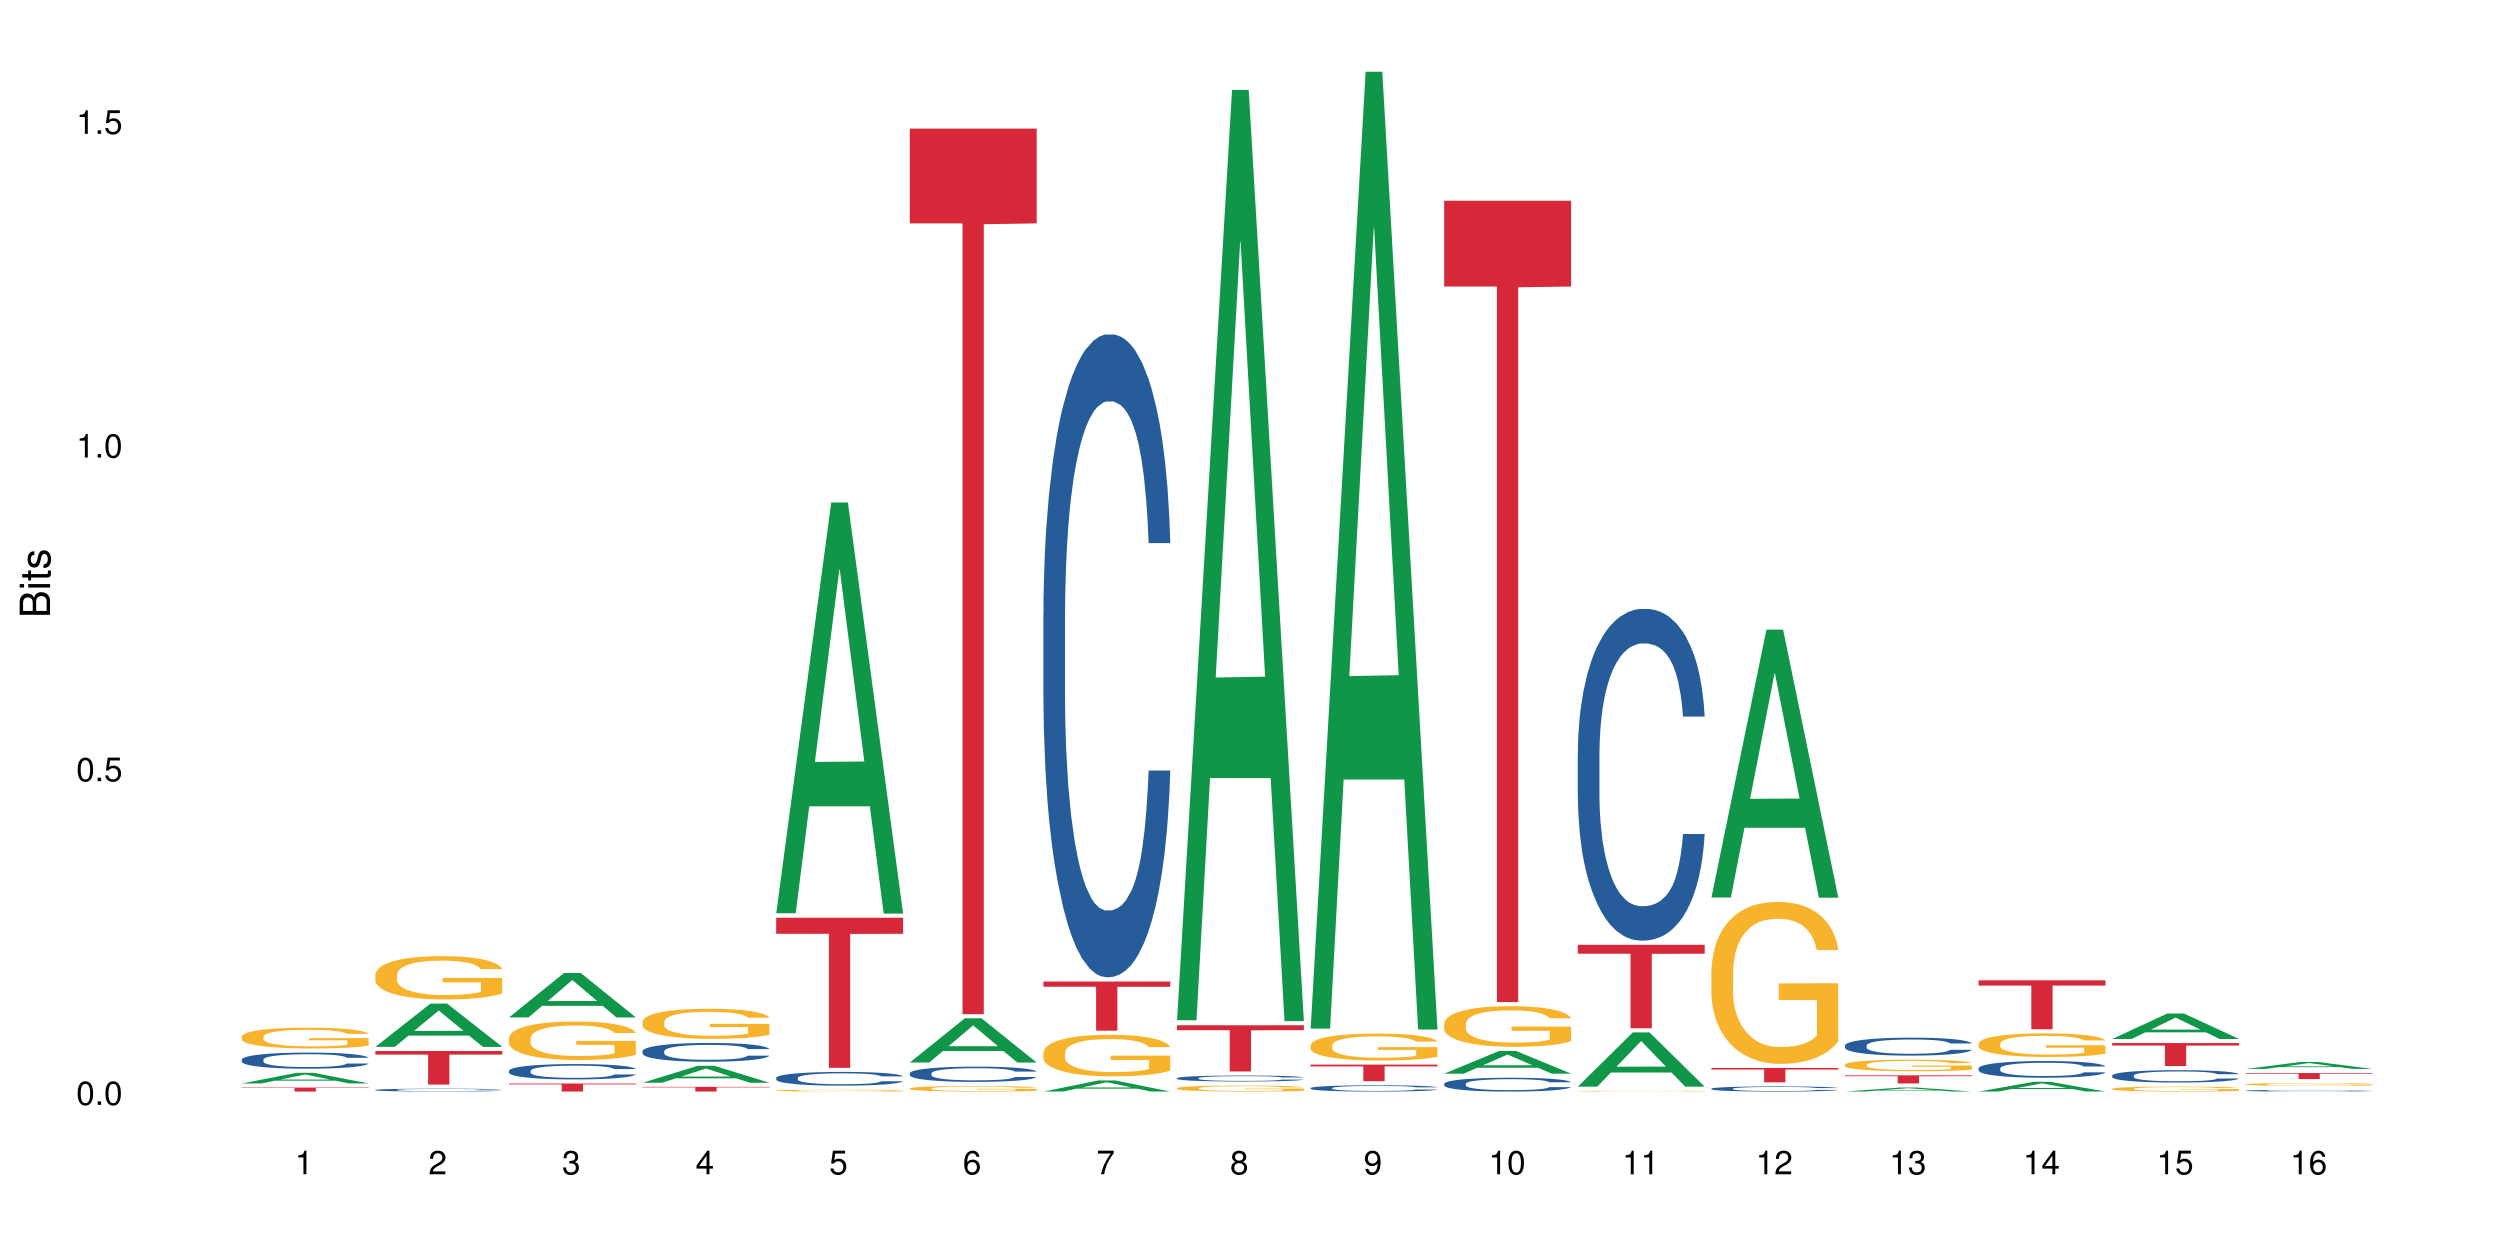 <?xml version="1.0" encoding="UTF-8"?>
<svg xmlns="http://www.w3.org/2000/svg" xmlns:xlink="http://www.w3.org/1999/xlink" width="720pt" height="360pt" viewBox="0 0 720 360" version="1.1">
<defs>
<g>
<symbol overflow="visible" id="glyph0-0">
<path style="stroke:none;" d=""/>
</symbol>
<symbol overflow="visible" id="glyph0-1">
<path style="stroke:none;" d="M 2.641 -6.797 C 2 -6.797 1.422 -6.531 1.078 -6.047 C 0.641 -5.453 0.406 -4.547 0.406 -3.297 C 0.406 -1 1.188 0.219 2.641 0.219 C 4.078 0.219 4.859 -1 4.859 -3.234 C 4.859 -4.562 4.656 -5.438 4.203 -6.047 C 3.844 -6.531 3.281 -6.797 2.641 -6.797 Z M 2.641 -6.047 C 3.547 -6.047 4 -5.125 4 -3.312 C 4 -1.375 3.562 -0.484 2.625 -0.484 C 1.734 -0.484 1.281 -1.422 1.281 -3.281 C 1.281 -5.141 1.734 -6.047 2.641 -6.047 Z M 2.641 -6.047 "/>
</symbol>
<symbol overflow="visible" id="glyph0-2">
<path style="stroke:none;" d="M 1.828 -1 L 0.828 -1 L 0.828 0 L 1.828 0 Z M 1.828 -1 "/>
</symbol>
<symbol overflow="visible" id="glyph0-3">
<path style="stroke:none;" d="M 4.562 -6.797 L 1.062 -6.797 L 0.547 -3.094 L 1.328 -3.094 C 1.719 -3.562 2.047 -3.734 2.578 -3.734 C 3.484 -3.734 4.062 -3.109 4.062 -2.094 C 4.062 -1.125 3.484 -0.531 2.578 -0.531 C 1.828 -0.531 1.375 -0.906 1.188 -1.672 L 0.328 -1.672 C 0.453 -1.109 0.547 -0.844 0.75 -0.594 C 1.125 -0.078 1.828 0.219 2.594 0.219 C 3.969 0.219 4.922 -0.781 4.922 -2.219 C 4.922 -3.562 4.031 -4.484 2.719 -4.484 C 2.25 -4.484 1.859 -4.359 1.469 -4.062 L 1.734 -5.969 L 4.562 -5.969 Z M 4.562 -6.797 "/>
</symbol>
<symbol overflow="visible" id="glyph0-4">
<path style="stroke:none;" d="M 2.484 -4.844 L 2.484 0 L 3.328 0 L 3.328 -6.797 L 2.766 -6.797 C 2.469 -5.75 2.281 -5.609 0.984 -5.453 L 0.984 -4.844 Z M 2.484 -4.844 "/>
</symbol>
<symbol overflow="visible" id="glyph0-5">
<path style="stroke:none;" d="M 4.859 -0.828 L 1.281 -0.828 C 1.359 -1.391 1.672 -1.75 2.5 -2.234 L 3.469 -2.75 C 4.406 -3.266 4.906 -3.969 4.906 -4.812 C 4.906 -5.375 4.672 -5.906 4.266 -6.266 C 3.859 -6.625 3.375 -6.797 2.719 -6.797 C 1.859 -6.797 1.219 -6.5 0.844 -5.922 C 0.609 -5.562 0.5 -5.125 0.484 -4.438 L 1.328 -4.438 C 1.359 -4.906 1.406 -5.188 1.531 -5.406 C 1.75 -5.812 2.188 -6.062 2.703 -6.062 C 3.469 -6.062 4.031 -5.516 4.031 -4.781 C 4.031 -4.25 3.719 -3.797 3.125 -3.438 L 2.234 -2.938 C 0.812 -2.141 0.406 -1.5 0.328 0 L 4.859 0 Z M 4.859 -0.828 "/>
</symbol>
<symbol overflow="visible" id="glyph0-6">
<path style="stroke:none;" d="M 2.125 -3.125 L 2.578 -3.125 C 3.516 -3.125 3.984 -2.703 3.984 -1.891 C 3.984 -1.031 3.469 -0.531 2.578 -0.531 C 1.656 -0.531 1.203 -0.984 1.156 -1.969 L 0.312 -1.969 C 0.344 -1.422 0.438 -1.078 0.609 -0.766 C 0.953 -0.109 1.625 0.219 2.547 0.219 C 3.953 0.219 4.859 -0.609 4.859 -1.906 C 4.859 -2.766 4.516 -3.25 3.703 -3.516 C 4.344 -3.766 4.656 -4.25 4.656 -4.938 C 4.656 -6.109 3.875 -6.797 2.578 -6.797 C 1.203 -6.797 0.484 -6.047 0.453 -4.609 L 1.297 -4.609 C 1.312 -5.016 1.344 -5.25 1.453 -5.453 C 1.641 -5.828 2.062 -6.062 2.594 -6.062 C 3.344 -6.062 3.797 -5.625 3.797 -4.906 C 3.797 -4.422 3.609 -4.141 3.25 -3.984 C 3.016 -3.891 2.719 -3.844 2.125 -3.844 Z M 2.125 -3.125 "/>
</symbol>
<symbol overflow="visible" id="glyph0-7">
<path style="stroke:none;" d="M 3.141 -1.625 L 3.141 0 L 3.984 0 L 3.984 -1.625 L 4.984 -1.625 L 4.984 -2.391 L 3.984 -2.391 L 3.984 -6.797 L 3.359 -6.797 L 0.266 -2.516 L 0.266 -1.625 Z M 3.141 -2.391 L 1 -2.391 L 3.141 -5.359 Z M 3.141 -2.391 "/>
</symbol>
<symbol overflow="visible" id="glyph0-8">
<path style="stroke:none;" d="M 4.781 -5.031 C 4.609 -6.141 3.891 -6.797 2.844 -6.797 C 2.094 -6.797 1.422 -6.438 1.031 -5.828 C 0.609 -5.172 0.406 -4.344 0.406 -3.094 C 0.406 -1.953 0.578 -1.234 0.984 -0.625 C 1.359 -0.078 1.953 0.219 2.703 0.219 C 3.984 0.219 4.922 -0.734 4.922 -2.078 C 4.922 -3.344 4.062 -4.234 2.844 -4.234 C 2.172 -4.234 1.641 -3.969 1.281 -3.469 C 1.281 -5.125 1.828 -6.047 2.797 -6.047 C 3.391 -6.047 3.797 -5.672 3.938 -5.031 Z M 2.734 -3.484 C 3.547 -3.484 4.062 -2.922 4.062 -2 C 4.062 -1.156 3.484 -0.531 2.703 -0.531 C 1.922 -0.531 1.328 -1.188 1.328 -2.047 C 1.328 -2.891 1.906 -3.484 2.734 -3.484 Z M 2.734 -3.484 "/>
</symbol>
<symbol overflow="visible" id="glyph0-9">
<path style="stroke:none;" d="M 4.984 -6.797 L 0.438 -6.797 L 0.438 -5.969 L 4.109 -5.969 C 2.5 -3.656 1.828 -2.234 1.328 0 L 2.219 0 C 2.594 -2.172 3.453 -4.047 4.984 -6.094 Z M 4.984 -6.797 "/>
</symbol>
<symbol overflow="visible" id="glyph0-10">
<path style="stroke:none;" d="M 3.75 -3.578 C 4.453 -4 4.688 -4.344 4.688 -4.984 C 4.688 -6.047 3.844 -6.797 2.641 -6.797 C 1.438 -6.797 0.594 -6.047 0.594 -4.984 C 0.594 -4.359 0.828 -4.016 1.516 -3.578 C 0.734 -3.203 0.359 -2.641 0.359 -1.891 C 0.359 -0.641 1.297 0.219 2.641 0.219 C 3.984 0.219 4.922 -0.641 4.922 -1.875 C 4.922 -2.641 4.531 -3.203 3.75 -3.578 Z M 2.641 -6.047 C 3.359 -6.047 3.812 -5.625 3.812 -4.969 C 3.812 -4.344 3.344 -3.922 2.641 -3.922 C 1.922 -3.922 1.453 -4.344 1.453 -4.984 C 1.453 -5.625 1.922 -6.047 2.641 -6.047 Z M 2.641 -3.203 C 3.484 -3.203 4.062 -2.672 4.062 -1.875 C 4.062 -1.062 3.484 -0.531 2.625 -0.531 C 1.797 -0.531 1.219 -1.078 1.219 -1.875 C 1.219 -2.672 1.797 -3.203 2.641 -3.203 Z M 2.641 -3.203 "/>
</symbol>
<symbol overflow="visible" id="glyph0-11">
<path style="stroke:none;" d="M 0.516 -1.547 C 0.672 -0.438 1.406 0.219 2.438 0.219 C 3.188 0.219 3.859 -0.141 4.266 -0.75 C 4.688 -1.406 4.891 -2.25 4.891 -3.484 C 4.891 -4.625 4.703 -5.359 4.312 -5.953 C 3.938 -6.5 3.344 -6.797 2.594 -6.797 C 1.297 -6.797 0.359 -5.844 0.359 -4.516 C 0.359 -3.25 1.234 -2.344 2.453 -2.344 C 3.094 -2.344 3.562 -2.578 4.016 -3.109 C 4 -1.453 3.469 -0.531 2.5 -0.531 C 1.906 -0.531 1.484 -0.906 1.359 -1.547 Z M 2.578 -6.062 C 3.375 -6.062 3.969 -5.406 3.969 -4.531 C 3.969 -3.688 3.375 -3.094 2.547 -3.094 C 1.734 -3.094 1.234 -3.672 1.234 -4.578 C 1.234 -5.438 1.797 -6.062 2.578 -6.062 Z M 2.578 -6.062 "/>
</symbol>
<symbol overflow="visible" id="glyph1-0">
<path style="stroke:none;" d=""/>
</symbol>
<symbol overflow="visible" id="glyph1-1">
<path style="stroke:none;" d="M 0 -0.953 L 0 -4.891 C 0 -5.719 -0.234 -6.344 -0.734 -6.797 C -1.188 -7.234 -1.812 -7.469 -2.5 -7.469 C -3.547 -7.469 -4.188 -7 -4.625 -5.875 C -4.984 -6.672 -5.641 -7.094 -6.531 -7.094 C -7.156 -7.094 -7.734 -6.859 -8.141 -6.391 C -8.562 -5.938 -8.75 -5.344 -8.75 -4.5 L -8.75 -0.953 Z M -4.984 -2.062 L -7.766 -2.062 L -7.766 -4.219 C -7.766 -4.844 -7.688 -5.203 -7.453 -5.5 C -7.219 -5.812 -6.859 -5.969 -6.375 -5.969 C -5.906 -5.969 -5.531 -5.812 -5.297 -5.5 C -5.062 -5.203 -4.984 -4.844 -4.984 -4.219 Z M -0.984 -2.062 L -4 -2.062 L -4 -4.781 C -4 -5.328 -3.859 -5.688 -3.578 -5.953 C -3.297 -6.219 -2.922 -6.359 -2.484 -6.359 C -2.062 -6.359 -1.688 -6.219 -1.406 -5.953 C -1.109 -5.688 -0.984 -5.328 -0.984 -4.781 Z M -0.984 -2.062 "/>
</symbol>
<symbol overflow="visible" id="glyph1-2">
<path style="stroke:none;" d="M -6.281 -1.797 L -6.281 -0.797 L 0 -0.797 L 0 -1.797 Z M -8.75 -1.797 L -8.75 -0.797 L -7.484 -0.797 L -7.484 -1.797 Z M -8.75 -1.797 "/>
</symbol>
<symbol overflow="visible" id="glyph1-3">
<path style="stroke:none;" d="M -6.281 -3.047 L -6.281 -2.016 L -8.016 -2.016 L -8.016 -1.016 L -6.281 -1.016 L -6.281 -0.172 L -5.469 -0.172 L -5.469 -1.016 L -0.719 -1.016 C -0.078 -1.016 0.281 -1.453 0.281 -2.234 C 0.281 -2.469 0.25 -2.719 0.188 -3.047 L -0.641 -3.047 C -0.609 -2.922 -0.594 -2.766 -0.594 -2.562 C -0.594 -2.141 -0.719 -2.016 -1.156 -2.016 L -5.469 -2.016 L -5.469 -3.047 Z M -6.281 -3.047 "/>
</symbol>
<symbol overflow="visible" id="glyph1-4">
<path style="stroke:none;" d="M -4.531 -5.25 C -5.766 -5.25 -6.469 -4.422 -6.469 -2.969 C -6.469 -1.516 -5.719 -0.562 -4.547 -0.562 C -3.562 -0.562 -3.094 -1.062 -2.734 -2.562 L -2.516 -3.484 C -2.344 -4.188 -2.094 -4.469 -1.625 -4.469 C -1.047 -4.469 -0.641 -3.875 -0.641 -3 C -0.641 -2.453 -0.797 -2 -1.062 -1.75 C -1.25 -1.594 -1.422 -1.531 -1.875 -1.469 L -1.875 -0.406 C -0.422 -0.453 0.281 -1.266 0.281 -2.922 C 0.281 -4.5 -0.5 -5.516 -1.719 -5.516 C -2.656 -5.516 -3.172 -4.984 -3.469 -3.734 L -3.703 -2.766 C -3.891 -1.953 -4.156 -1.609 -4.594 -1.609 C -5.172 -1.609 -5.547 -2.125 -5.547 -2.938 C -5.547 -3.75 -5.203 -4.172 -4.531 -4.203 Z M -4.531 -5.25 "/>
</symbol>
</g>
</defs>
<g id="surface57666">
<rect x="0" y="0" width="720" height="360" style="fill:rgb(100%,100%,100%);fill-opacity:1;stroke:none;"/>
<path style=" stroke:none;fill-rule:nonzero;fill:rgb(6.275%,58.824%,28.235%);fill-opacity:1;" d="M 69.629 312.043 L 69.668 312.039 L 85.484 308.961 L 90.289 308.961 L 106.184 312.047 L 100.598 312.047 L 96.613 311.238 L 79.156 311.238 L 75.254 312.043 L 69.629 312.043 L 80.836 310.906 L 95.012 310.902 L 87.945 309.465 L 87.867 309.461 L 87.789 309.469 L 80.797 310.902 L 80.836 310.906 Z M 69.629 312.043 "/>
<path style=" stroke:none;fill-rule:nonzero;fill:rgb(14.51%,36.078%,60%);fill-opacity:1;" d="M 69.629 305.164 L 69.676 305.16 L 69.676 305.059 L 69.809 304.895 L 70.121 304.691 L 70.434 304.555 L 71.234 304.305 L 72.348 304.062 L 73.508 303.875 L 74.355 303.766 L 75.113 303.68 L 76.852 303.523 L 77.965 303.441 L 79.168 303.371 L 80.641 303.301 L 81.711 303.258 L 84.117 303.188 L 85.898 303.16 L 87.281 303.148 L 90.27 303.148 L 92.051 303.164 L 93.344 303.184 L 94.77 303.219 L 95.973 303.258 L 98.07 303.352 L 99.941 303.469 L 100.789 303.535 L 102.125 303.668 L 103.152 303.797 L 103.863 303.906 L 104.668 304.062 L 105.379 304.254 L 105.914 304.469 L 106.184 304.652 L 99.941 304.652 L 99.629 304.48 L 99.273 304.352 L 98.605 304.176 L 97.938 304.055 L 97 303.93 L 96.152 303.852 L 94.992 303.77 L 93.969 303.719 L 92.898 303.68 L 91.875 303.656 L 89.91 303.629 L 87.637 303.629 L 86.793 303.637 L 85.055 303.672 L 84.117 303.703 L 82.781 303.762 L 81.844 303.816 L 80.73 303.902 L 79.973 303.973 L 79.035 304.082 L 78.367 304.18 L 77.609 304.32 L 77.164 304.426 L 76.762 304.543 L 76.406 304.684 L 76.137 304.832 L 75.961 304.988 L 75.871 305.141 L 75.871 305.797 L 75.961 305.953 L 76.184 306.129 L 76.762 306.387 L 77.609 306.613 L 78.59 306.789 L 79.527 306.918 L 80.059 306.977 L 80.773 307.043 L 81.887 307.129 L 83.492 307.215 L 84.43 307.246 L 85.855 307.281 L 87.328 307.297 L 89.289 307.297 L 91.027 307.281 L 92.184 307.262 L 93.391 307.227 L 95.039 307.156 L 96.062 307.086 L 96.953 307.008 L 97.625 306.926 L 98.07 306.859 L 98.738 306.727 L 99.273 306.582 L 99.676 306.434 L 99.941 306.289 L 106.184 306.289 L 105.914 306.461 L 105.516 306.625 L 105.113 306.746 L 104.488 306.895 L 103.773 307.027 L 102.75 307.176 L 101.902 307.273 L 100.789 307.379 L 99.762 307.461 L 98.648 307.531 L 97 307.617 L 95.93 307.66 L 94.77 307.695 L 93.391 307.73 L 91.648 307.762 L 89.777 307.777 L 88.039 307.781 L 86.168 307.773 L 84.785 307.758 L 82.957 307.719 L 80.684 307.641 L 79.035 307.562 L 77.742 307.48 L 76.629 307.395 L 75.379 307.281 L 73.773 307.094 L 72.793 306.949 L 72.125 306.832 L 71.367 306.668 L 70.832 306.52 L 70.207 306.281 L 69.762 305.98 L 69.629 305.746 Z M 69.629 305.164 "/>
<path style=" stroke:none;fill-rule:nonzero;fill:rgb(96.863%,70.196%,16.863%);fill-opacity:1;" d="M 69.629 298.543 L 69.676 298.535 L 69.676 298.426 L 69.852 298.18 L 70.297 297.844 L 70.879 297.562 L 71.5 297.344 L 71.902 297.23 L 72.57 297.066 L 73.152 296.945 L 74.621 296.699 L 76.496 296.469 L 77.52 296.371 L 78.68 296.277 L 80.328 296.172 L 81.086 296.137 L 83.402 296.047 L 86.035 295.992 L 88.93 295.977 L 90.27 295.98 L 92.098 296.004 L 94.594 296.062 L 96.02 296.117 L 97.133 296.172 L 98.293 296.246 L 99.719 296.355 L 101.055 296.484 L 102.125 296.617 L 103.195 296.781 L 104.086 296.957 L 104.844 297.148 L 105.516 297.375 L 105.914 297.566 L 106.184 297.762 L 99.984 297.762 L 99.629 297.566 L 99.227 297.422 L 98.559 297.238 L 97.891 297.109 L 97.223 297.004 L 95.973 296.863 L 94.906 296.773 L 93.566 296.699 L 92.273 296.648 L 90.805 296.617 L 89.91 296.605 L 87.551 296.605 L 85.41 296.645 L 84.16 296.688 L 83.27 296.73 L 82.023 296.812 L 81.266 296.879 L 80.816 296.922 L 79.48 297.094 L 78.59 297.246 L 78.098 297.348 L 77.477 297.512 L 77.027 297.66 L 76.539 297.879 L 76.27 298.043 L 75.914 298.418 L 75.871 299.402 L 76.004 299.609 L 76.27 299.832 L 76.629 300.031 L 77.164 300.238 L 77.699 300.398 L 78.633 300.609 L 79.438 300.754 L 80.059 300.844 L 81.266 300.992 L 81.754 301.043 L 82.914 301.141 L 84.117 301.219 L 85.59 301.285 L 86.703 301.316 L 88.484 301.344 L 90.758 301.344 L 93.434 301.312 L 95.129 301.266 L 96.285 301.223 L 97.043 301.184 L 97.98 301.125 L 98.648 301.07 L 99.273 301.012 L 100.031 300.918 L 100.031 299.609 L 89.02 299.605 L 89.02 298.992 L 106.137 298.984 L 106.184 301.125 L 105.246 301.273 L 104.086 301.414 L 102.973 301.523 L 101.812 301.617 L 100.164 301.723 L 98.828 301.785 L 96.777 301.863 L 94.906 301.914 L 92.941 301.945 L 91.203 301.961 L 89.152 301.969 L 87.328 301.957 L 85.363 301.922 L 83.805 301.879 L 82.379 301.824 L 80.953 301.754 L 79.168 301.641 L 78.012 301.547 L 76.805 301.43 L 75.602 301.293 L 74.531 301.148 L 73.82 301.031 L 73.105 300.898 L 72.348 300.734 L 71.637 300.551 L 71.102 300.379 L 70.609 300.188 L 70.254 300.008 L 69.898 299.762 L 69.719 299.566 L 69.629 299.395 Z M 69.629 298.543 "/>
<path style=" stroke:none;fill-rule:nonzero;fill:rgb(83.922%,15.686%,22.353%);fill-opacity:1;" d="M 69.629 313.223 L 106.184 313.223 L 106.184 313.348 L 90.949 313.348 L 90.949 314.371 L 84.82 314.371 L 84.82 313.348 L 69.629 313.348 Z M 69.629 313.223 "/>
<path style=" stroke:none;fill-rule:nonzero;fill:rgb(6.275%,58.824%,28.235%);fill-opacity:1;" d="M 108.105 301.5 L 108.145 301.488 L 123.961 289.031 L 128.766 289.031 L 144.66 301.512 L 139.074 301.512 L 135.09 298.254 L 117.637 298.254 L 113.73 301.5 L 108.105 301.5 L 119.312 296.906 L 133.492 296.895 L 126.422 291.07 L 126.344 291.059 L 126.266 291.094 L 119.273 296.895 L 119.312 296.906 Z M 108.105 301.5 "/>
<path style=" stroke:none;fill-rule:nonzero;fill:rgb(14.51%,36.078%,60%);fill-opacity:1;" d="M 108.105 313.902 L 108.152 313.902 L 108.152 313.883 L 108.285 313.855 L 108.598 313.816 L 108.91 313.793 L 109.711 313.75 L 110.824 313.703 L 111.984 313.672 L 112.832 313.652 L 113.59 313.637 L 115.328 313.609 L 116.441 313.594 L 117.645 313.582 L 119.117 313.566 L 120.188 313.562 L 122.594 313.547 L 124.375 313.543 L 130.527 313.543 L 131.82 313.547 L 133.246 313.555 L 134.453 313.562 L 136.547 313.578 L 138.418 313.598 L 139.266 313.609 L 140.602 313.633 L 141.629 313.656 L 142.34 313.676 L 143.145 313.703 L 143.855 313.738 L 144.391 313.777 L 144.66 313.809 L 138.418 313.809 L 138.105 313.781 L 137.75 313.758 L 137.082 313.727 L 136.414 313.703 L 135.477 313.68 L 134.629 313.668 L 133.469 313.652 L 132.445 313.645 L 131.375 313.637 L 130.352 313.633 L 128.391 313.629 L 125.27 313.629 L 123.531 313.637 L 122.594 313.641 L 121.258 313.652 L 120.32 313.66 L 119.207 313.676 L 118.449 313.688 L 117.512 313.707 L 116.844 313.727 L 116.086 313.75 L 115.641 313.77 L 115.238 313.793 L 114.883 313.816 L 114.613 313.844 L 114.438 313.871 L 114.348 313.898 L 114.348 314.016 L 114.438 314.043 L 114.66 314.074 L 115.238 314.121 L 116.086 314.16 L 117.066 314.191 L 118.004 314.215 L 118.539 314.227 L 119.25 314.238 L 120.363 314.254 L 121.969 314.27 L 122.906 314.273 L 124.332 314.281 L 125.805 314.285 L 127.766 314.285 L 129.504 314.281 L 130.664 314.277 L 131.867 314.27 L 133.516 314.258 L 134.539 314.246 L 135.434 314.23 L 136.102 314.219 L 136.547 314.207 L 137.215 314.184 L 137.75 314.156 L 138.152 314.129 L 138.418 314.105 L 144.66 314.105 L 144.391 314.133 L 143.992 314.164 L 143.59 314.188 L 142.965 314.211 L 142.254 314.234 L 141.227 314.262 L 140.379 314.281 L 139.266 314.297 L 138.242 314.312 L 137.125 314.324 L 135.477 314.34 L 134.406 314.348 L 133.246 314.355 L 131.867 314.363 L 130.129 314.367 L 128.254 314.371 L 126.516 314.371 L 124.645 314.367 L 123.262 314.367 L 121.434 314.359 L 119.16 314.344 L 117.512 314.332 L 116.219 314.316 L 115.105 314.301 L 113.855 314.281 L 112.254 314.246 L 111.27 314.223 L 110.602 314.199 L 109.844 314.172 L 109.309 314.145 L 108.688 314.102 L 108.238 314.047 L 108.105 314.008 Z M 108.105 313.902 "/>
<path style=" stroke:none;fill-rule:nonzero;fill:rgb(96.863%,70.196%,16.863%);fill-opacity:1;" d="M 108.105 280.715 L 108.152 280.703 L 108.152 280.473 L 108.328 279.961 L 108.773 279.254 L 109.355 278.672 L 109.98 278.219 L 110.379 277.977 L 111.047 277.637 L 111.629 277.387 L 113.098 276.871 L 114.973 276.395 L 115.996 276.188 L 117.156 275.992 L 118.805 275.777 L 119.562 275.699 L 121.879 275.516 L 124.512 275.402 L 127.406 275.367 L 128.746 275.379 L 130.574 275.426 L 133.07 275.551 L 134.496 275.664 L 135.609 275.777 L 136.77 275.926 L 138.195 276.152 L 139.531 276.426 L 140.602 276.699 L 141.672 277.043 L 142.562 277.406 L 143.32 277.809 L 143.992 278.285 L 144.391 278.684 L 144.66 279.082 L 138.465 279.082 L 138.105 278.684 L 137.707 278.375 L 137.035 278 L 136.367 277.727 L 135.699 277.512 L 134.453 277.215 L 133.383 277.031 L 132.043 276.871 L 130.75 276.77 L 129.281 276.699 L 128.391 276.68 L 126.027 276.68 L 123.887 276.758 L 122.637 276.848 L 121.746 276.941 L 120.5 277.109 L 119.742 277.25 L 119.297 277.34 L 117.957 277.691 L 117.066 278.012 L 116.574 278.227 L 115.953 278.57 L 115.508 278.879 L 115.016 279.336 L 114.75 279.676 L 114.391 280.453 L 114.348 282.504 L 114.48 282.938 L 114.75 283.402 L 115.105 283.812 L 115.641 284.246 L 116.176 284.578 L 117.109 285.023 L 117.914 285.32 L 118.539 285.512 L 119.742 285.82 L 120.23 285.922 L 121.391 286.129 L 122.594 286.289 L 124.066 286.426 L 125.18 286.492 L 126.961 286.551 L 129.234 286.551 L 131.91 286.48 L 133.605 286.391 L 134.762 286.301 L 135.52 286.219 L 136.457 286.094 L 137.125 285.98 L 137.75 285.855 L 138.508 285.66 L 138.508 282.938 L 127.496 282.926 L 127.496 281.648 L 144.613 281.637 L 144.66 286.094 L 143.723 286.402 L 142.562 286.699 L 141.449 286.926 L 140.289 287.121 L 138.641 287.336 L 137.305 287.473 L 135.254 287.633 L 133.383 287.734 L 131.422 287.805 L 129.68 287.84 L 127.633 287.852 L 125.805 287.828 L 123.844 287.758 L 122.281 287.668 L 120.855 287.555 L 119.43 287.406 L 117.645 287.164 L 116.488 286.973 L 115.285 286.734 L 114.078 286.449 L 113.012 286.141 L 112.297 285.902 L 111.582 285.625 L 110.824 285.285 L 110.113 284.898 L 109.578 284.543 L 109.086 284.145 L 108.73 283.77 L 108.375 283.254 L 108.195 282.844 L 108.105 282.492 Z M 108.105 280.715 "/>
<path style=" stroke:none;fill-rule:nonzero;fill:rgb(83.922%,15.686%,22.353%);fill-opacity:1;" d="M 108.105 302.691 L 144.66 302.691 L 144.66 303.727 L 129.426 303.734 L 129.426 312.363 L 123.297 312.363 L 123.297 303.746 L 123.207 303.727 L 108.105 303.727 Z M 108.105 302.691 "/>
<path style=" stroke:none;fill-rule:nonzero;fill:rgb(6.275%,58.824%,28.235%);fill-opacity:1;" d="M 146.582 293.02 L 146.621 293.008 L 162.438 280.215 L 167.242 280.215 L 183.137 293.031 L 177.551 293.031 L 173.57 289.684 L 156.113 289.684 L 152.207 293.02 L 146.582 293.02 L 157.793 288.301 L 171.969 288.289 L 164.898 282.309 L 164.82 282.297 L 164.742 282.332 L 157.754 288.289 L 157.793 288.301 Z M 146.582 293.02 "/>
<path style=" stroke:none;fill-rule:nonzero;fill:rgb(14.51%,36.078%,60%);fill-opacity:1;" d="M 146.582 308.375 L 146.629 308.371 L 146.629 308.277 L 146.762 308.121 L 147.074 307.93 L 147.387 307.797 L 148.188 307.559 L 149.301 307.328 L 150.461 307.148 L 151.309 307.043 L 152.066 306.965 L 153.805 306.812 L 154.918 306.738 L 156.121 306.668 L 157.594 306.602 L 158.664 306.559 L 161.07 306.496 L 162.855 306.465 L 164.234 306.453 L 167.223 306.453 L 169.004 306.469 L 170.297 306.492 L 171.727 306.523 L 172.93 306.559 L 175.023 306.648 L 176.895 306.762 L 177.742 306.824 L 179.078 306.949 L 180.105 307.07 L 180.82 307.176 L 181.621 307.328 L 182.336 307.508 L 182.867 307.715 L 183.137 307.887 L 176.895 307.887 L 176.582 307.727 L 176.227 307.602 L 175.559 307.438 L 174.891 307.32 L 173.953 307.203 L 173.105 307.125 L 171.949 307.047 L 170.922 307 L 169.852 306.965 L 168.828 306.938 L 166.867 306.914 L 164.594 306.914 L 163.746 306.922 L 162.008 306.957 L 161.07 306.984 L 159.734 307.039 L 158.797 307.094 L 157.684 307.172 L 156.926 307.242 L 155.988 307.348 L 155.32 307.441 L 154.562 307.574 L 154.117 307.676 L 153.715 307.785 L 153.359 307.922 L 153.09 308.062 L 152.914 308.211 L 152.824 308.355 L 152.824 308.98 L 152.914 309.129 L 153.137 309.297 L 153.715 309.543 L 154.562 309.758 L 155.543 309.926 L 156.48 310.047 L 157.016 310.105 L 157.727 310.168 L 158.844 310.25 L 160.445 310.332 L 161.383 310.363 L 162.809 310.395 L 164.281 310.41 L 166.242 310.41 L 167.98 310.395 L 169.141 310.375 L 170.344 310.344 L 171.992 310.273 L 173.016 310.211 L 173.91 310.133 L 174.578 310.055 L 175.023 309.992 L 175.691 309.867 L 176.227 309.73 L 176.629 309.59 L 176.895 309.449 L 183.137 309.449 L 182.867 309.613 L 182.469 309.77 L 182.066 309.887 L 181.441 310.027 L 180.73 310.152 L 179.703 310.293 L 178.855 310.387 L 177.742 310.488 L 176.719 310.566 L 175.602 310.633 L 173.953 310.715 L 172.883 310.754 L 171.727 310.793 L 170.344 310.824 L 168.605 310.852 L 166.73 310.867 L 164.992 310.871 L 163.121 310.863 L 161.738 310.848 L 159.91 310.812 L 157.637 310.738 L 155.988 310.664 L 154.695 310.586 L 153.582 310.504 L 152.332 310.395 L 150.73 310.219 L 149.75 310.082 L 149.078 309.969 L 148.32 309.809 L 147.785 309.668 L 147.164 309.441 L 146.719 309.156 L 146.582 308.934 Z M 146.582 308.375 "/>
<path style=" stroke:none;fill-rule:nonzero;fill:rgb(96.863%,70.196%,16.863%);fill-opacity:1;" d="M 146.582 298.949 L 146.629 298.938 L 146.629 298.738 L 146.805 298.281 L 147.25 297.656 L 147.832 297.141 L 148.457 296.734 L 148.855 296.523 L 149.523 296.223 L 150.105 296 L 151.574 295.543 L 153.449 295.121 L 154.473 294.938 L 155.633 294.766 L 157.281 294.574 L 158.039 294.504 L 160.359 294.34 L 162.988 294.242 L 165.887 294.211 L 167.223 294.219 L 169.051 294.262 L 171.547 294.371 L 172.973 294.473 L 174.086 294.574 L 175.246 294.707 L 176.672 294.906 L 178.012 295.148 L 179.078 295.391 L 180.148 295.695 L 181.043 296.02 L 181.801 296.371 L 182.469 296.797 L 182.867 297.152 L 183.137 297.504 L 176.941 297.504 L 176.582 297.152 L 176.184 296.879 L 175.516 296.543 L 174.844 296.301 L 174.176 296.109 L 172.93 295.848 L 171.859 295.684 L 170.52 295.543 L 169.227 295.453 L 167.758 295.391 L 166.867 295.371 L 164.504 295.371 L 162.363 295.441 L 161.117 295.523 L 160.223 295.605 L 158.977 295.758 L 158.219 295.879 L 157.773 295.957 L 156.434 296.27 L 155.543 296.555 L 155.055 296.746 L 154.43 297.051 L 153.984 297.32 L 153.492 297.727 L 153.227 298.031 L 152.867 298.715 L 152.824 300.535 L 152.957 300.918 L 153.227 301.332 L 153.582 301.699 L 154.117 302.082 L 154.652 302.375 L 155.586 302.77 L 156.391 303.031 L 157.016 303.203 L 158.219 303.477 L 158.707 303.566 L 159.867 303.75 L 161.07 303.891 L 162.543 304.012 L 163.656 304.074 L 165.438 304.121 L 167.711 304.121 L 170.387 304.062 L 172.082 303.98 L 173.242 303.902 L 174 303.828 L 174.934 303.719 L 175.602 303.617 L 176.227 303.508 L 176.984 303.336 L 176.984 300.918 L 165.973 300.91 L 165.973 299.777 L 183.094 299.77 L 183.137 303.719 L 182.199 303.992 L 181.043 304.254 L 179.926 304.457 L 178.77 304.629 L 177.117 304.82 L 175.781 304.941 L 173.73 305.082 L 171.859 305.172 L 169.898 305.234 L 168.16 305.266 L 166.109 305.273 L 164.281 305.254 L 162.32 305.195 L 160.758 305.113 L 159.332 305.012 L 157.906 304.879 L 156.121 304.668 L 154.965 304.496 L 153.762 304.285 L 152.555 304.031 L 151.488 303.758 L 150.773 303.547 L 150.059 303.305 L 149.301 303 L 148.59 302.656 L 148.055 302.344 L 147.562 301.992 L 147.207 301.656 L 146.852 301.203 L 146.672 300.84 L 146.582 300.527 Z M 146.582 298.949 "/>
<path style=" stroke:none;fill-rule:nonzero;fill:rgb(83.922%,15.686%,22.353%);fill-opacity:1;" d="M 146.582 312.051 L 183.137 312.051 L 183.137 312.301 L 167.902 312.301 L 167.902 314.371 L 161.773 314.371 L 161.773 312.305 L 161.684 312.301 L 146.582 312.301 Z M 146.582 312.051 "/>
<path style=" stroke:none;fill-rule:nonzero;fill:rgb(6.275%,58.824%,28.235%);fill-opacity:1;" d="M 185.059 311.836 L 185.098 311.832 L 200.914 306.953 L 205.719 306.953 L 221.613 311.844 L 216.027 311.844 L 212.047 310.566 L 194.59 310.566 L 190.684 311.836 L 185.059 311.836 L 196.27 310.039 L 210.445 310.031 L 203.375 307.75 L 203.297 307.746 L 203.219 307.762 L 196.23 310.031 L 196.27 310.039 Z M 185.059 311.836 "/>
<path style=" stroke:none;fill-rule:nonzero;fill:rgb(14.51%,36.078%,60%);fill-opacity:1;" d="M 185.059 302.727 L 185.105 302.719 L 185.105 302.602 L 185.238 302.414 L 185.551 302.176 L 185.863 302.016 L 186.664 301.723 L 187.781 301.441 L 188.938 301.227 L 189.785 301.098 L 190.543 301 L 192.281 300.816 L 193.395 300.723 L 194.602 300.641 L 196.07 300.555 L 197.141 300.504 L 199.547 300.426 L 201.332 300.391 L 202.711 300.379 L 205.699 300.379 L 207.484 300.398 L 208.773 300.422 L 210.203 300.461 L 211.406 300.504 L 213.5 300.613 L 215.371 300.754 L 216.219 300.832 L 217.559 300.984 L 218.582 301.133 L 219.297 301.262 L 220.098 301.441 L 220.812 301.664 L 221.348 301.914 L 221.613 302.129 L 215.371 302.129 L 215.062 301.93 L 214.703 301.777 L 214.035 301.574 L 213.367 301.434 L 212.43 301.289 L 211.582 301.195 L 210.426 301.102 L 209.398 301.043 L 208.328 301 L 207.305 300.969 L 205.344 300.941 L 203.07 300.941 L 202.223 300.949 L 200.484 300.988 L 199.547 301.023 L 198.211 301.094 L 197.273 301.156 L 196.16 301.254 L 195.402 301.34 L 194.465 301.469 L 193.797 301.582 L 193.039 301.742 L 192.594 301.867 L 192.191 302.004 L 191.836 302.168 L 191.57 302.34 L 191.391 302.523 L 191.301 302.699 L 191.301 303.465 L 191.391 303.641 L 191.613 303.848 L 192.191 304.148 L 193.039 304.41 L 194.02 304.617 L 194.957 304.766 L 195.492 304.836 L 196.203 304.914 L 197.32 305.012 L 198.922 305.113 L 199.859 305.152 L 201.285 305.191 L 202.758 305.211 L 204.719 305.211 L 206.457 305.191 L 207.617 305.168 L 208.82 305.125 L 210.469 305.043 L 211.496 304.965 L 212.387 304.871 L 213.055 304.777 L 213.5 304.699 L 214.168 304.543 L 214.703 304.379 L 215.105 304.203 L 215.371 304.035 L 221.613 304.035 L 221.348 304.234 L 220.945 304.426 L 220.543 304.57 L 219.918 304.742 L 219.207 304.895 L 218.18 305.066 L 217.336 305.18 L 216.219 305.305 L 215.195 305.398 L 214.078 305.48 L 212.43 305.582 L 211.359 305.629 L 210.203 305.676 L 208.82 305.715 L 207.082 305.746 L 205.211 305.77 L 203.469 305.773 L 201.598 305.762 L 200.215 305.742 L 198.391 305.699 L 196.117 305.609 L 194.465 305.516 L 193.172 305.422 L 192.059 305.324 L 190.812 305.191 L 189.207 304.973 L 188.227 304.805 L 187.555 304.668 L 186.797 304.477 L 186.266 304.305 L 185.641 304.027 L 185.195 303.676 L 185.059 303.406 Z M 185.059 302.727 "/>
<path style=" stroke:none;fill-rule:nonzero;fill:rgb(96.863%,70.196%,16.863%);fill-opacity:1;" d="M 185.059 294.234 L 185.105 294.227 L 185.105 294.066 L 185.281 293.711 L 185.73 293.219 L 186.309 292.816 L 186.934 292.496 L 187.332 292.332 L 188.004 292.094 L 188.582 291.918 L 190.055 291.562 L 191.926 291.23 L 192.949 291.086 L 194.109 290.949 L 195.758 290.801 L 196.516 290.746 L 198.836 290.617 L 201.465 290.539 L 204.363 290.516 L 205.699 290.523 L 207.527 290.555 L 210.023 290.641 L 211.449 290.723 L 212.562 290.801 L 213.723 290.902 L 215.148 291.062 L 216.488 291.254 L 217.559 291.441 L 218.625 291.68 L 219.52 291.934 L 220.277 292.211 L 220.945 292.543 L 221.348 292.824 L 221.613 293.102 L 215.418 293.102 L 215.062 292.824 L 214.66 292.609 L 213.992 292.348 L 213.32 292.156 L 212.652 292.004 L 211.406 291.801 L 210.336 291.672 L 209 291.562 L 207.707 291.488 L 206.234 291.441 L 205.344 291.426 L 202.98 291.426 L 200.84 291.48 L 199.594 291.547 L 198.699 291.609 L 197.453 291.727 L 196.695 291.824 L 196.25 291.887 L 194.91 292.133 L 194.02 292.355 L 193.531 292.504 L 192.906 292.742 L 192.461 292.957 L 191.969 293.273 L 191.703 293.512 L 191.344 294.051 L 191.301 295.48 L 191.434 295.781 L 191.703 296.105 L 192.059 296.391 L 192.594 296.691 L 193.129 296.922 L 194.066 297.23 L 194.867 297.438 L 195.492 297.57 L 196.695 297.785 L 197.184 297.859 L 198.344 298 L 199.547 298.113 L 201.02 298.207 L 202.133 298.254 L 203.918 298.293 L 206.191 298.293 L 208.863 298.246 L 210.559 298.184 L 211.719 298.121 L 212.477 298.062 L 213.41 297.977 L 214.078 297.898 L 214.703 297.809 L 215.461 297.676 L 215.461 295.781 L 204.453 295.773 L 204.453 294.883 L 221.57 294.875 L 221.613 297.977 L 220.676 298.191 L 219.52 298.398 L 218.402 298.555 L 217.246 298.691 L 215.594 298.84 L 214.258 298.938 L 212.207 299.047 L 210.336 299.117 L 208.375 299.168 L 206.637 299.191 L 204.586 299.199 L 202.758 299.184 L 200.797 299.133 L 199.234 299.07 L 197.809 298.992 L 196.383 298.887 L 194.602 298.723 L 193.441 298.586 L 192.238 298.422 L 191.035 298.223 L 189.965 298.008 L 189.25 297.84 L 188.539 297.652 L 187.781 297.414 L 187.066 297.145 L 186.531 296.898 L 186.039 296.621 L 185.684 296.359 L 185.328 296.004 L 185.148 295.715 L 185.059 295.473 Z M 185.059 294.234 "/>
<path style=" stroke:none;fill-rule:nonzero;fill:rgb(83.922%,15.686%,22.353%);fill-opacity:1;" d="M 185.059 313.02 L 221.613 313.02 L 221.613 313.164 L 206.379 313.168 L 206.379 314.371 L 200.25 314.371 L 200.25 313.168 L 200.16 313.164 L 185.059 313.164 Z M 185.059 313.02 "/>
<path style=" stroke:none;fill-rule:nonzero;fill:rgb(6.275%,58.824%,28.235%);fill-opacity:1;" d="M 223.539 263.012 L 223.578 262.898 L 239.391 144.719 L 244.195 144.719 L 260.09 263.121 L 254.504 263.121 L 250.523 232.215 L 233.066 232.215 L 229.16 263.012 L 223.539 263.012 L 234.746 219.43 L 248.922 219.316 L 241.852 164.062 L 241.773 163.953 L 241.695 164.285 L 234.707 219.316 L 234.746 219.43 Z M 223.539 263.012 "/>
<path style=" stroke:none;fill-rule:nonzero;fill:rgb(14.51%,36.078%,60%);fill-opacity:1;" d="M 223.539 310.434 L 223.582 310.43 L 223.582 310.344 L 223.715 310.207 L 224.027 310.035 L 224.34 309.914 L 225.141 309.703 L 226.258 309.496 L 227.414 309.336 L 228.262 309.242 L 229.02 309.172 L 230.758 309.039 L 231.875 308.969 L 233.078 308.906 L 234.547 308.848 L 235.617 308.812 L 238.023 308.754 L 239.809 308.727 L 241.191 308.719 L 244.176 308.719 L 245.961 308.73 L 247.254 308.75 L 248.68 308.777 L 249.883 308.812 L 251.977 308.891 L 253.848 308.992 L 254.695 309.047 L 256.035 309.16 L 257.059 309.27 L 257.773 309.363 L 258.574 309.496 L 259.289 309.66 L 259.824 309.844 L 260.09 309.996 L 253.848 309.996 L 253.539 309.852 L 253.18 309.742 L 252.512 309.594 L 251.844 309.488 L 250.906 309.383 L 250.059 309.316 L 248.902 309.246 L 247.875 309.203 L 246.805 309.172 L 245.781 309.148 L 243.82 309.129 L 241.547 309.129 L 240.699 309.137 L 238.961 309.164 L 238.023 309.188 L 236.688 309.238 L 235.75 309.285 L 234.637 309.359 L 233.879 309.422 L 232.941 309.516 L 232.273 309.598 L 231.516 309.715 L 231.07 309.805 L 230.668 309.906 L 230.312 310.027 L 230.047 310.152 L 229.867 310.285 L 229.777 310.414 L 229.777 310.973 L 229.867 311.105 L 230.09 311.258 L 230.668 311.477 L 231.516 311.668 L 232.496 311.82 L 233.434 311.926 L 233.969 311.977 L 234.68 312.035 L 235.797 312.105 L 237.402 312.18 L 238.336 312.207 L 239.762 312.238 L 241.234 312.25 L 243.195 312.25 L 244.934 312.238 L 246.094 312.219 L 247.297 312.191 L 248.945 312.129 L 249.973 312.07 L 250.863 312.004 L 251.531 311.934 L 251.977 311.875 L 252.645 311.766 L 253.18 311.641 L 253.582 311.516 L 253.848 311.395 L 260.09 311.395 L 259.824 311.539 L 259.422 311.68 L 259.02 311.781 L 258.395 311.91 L 257.684 312.02 L 256.656 312.148 L 255.812 312.23 L 254.695 312.32 L 253.672 312.387 L 252.559 312.449 L 250.906 312.523 L 249.836 312.559 L 248.68 312.59 L 247.297 312.617 L 245.559 312.645 L 243.688 312.66 L 241.949 312.664 L 240.074 312.656 L 238.695 312.641 L 236.867 312.609 L 234.594 312.543 L 232.941 312.477 L 231.648 312.406 L 230.535 312.336 L 229.289 312.238 L 227.684 312.078 L 226.703 311.957 L 226.035 311.855 L 225.277 311.715 L 224.742 311.586 L 224.117 311.387 L 223.672 311.129 L 223.539 310.93 Z M 223.539 310.434 "/>
<path style=" stroke:none;fill-rule:nonzero;fill:rgb(96.863%,70.196%,16.863%);fill-opacity:1;" d="M 223.539 314.07 L 223.582 314.066 L 223.582 314.059 L 223.762 314.035 L 224.207 314.008 L 224.785 313.98 L 225.41 313.961 L 225.812 313.953 L 226.48 313.938 L 227.059 313.926 L 228.531 313.906 L 230.402 313.887 L 231.426 313.875 L 232.586 313.867 L 234.234 313.859 L 234.992 313.855 L 237.312 313.848 L 239.941 313.844 L 246.004 313.844 L 248.5 313.852 L 249.926 313.855 L 251.043 313.859 L 252.199 313.867 L 253.625 313.875 L 254.965 313.887 L 256.035 313.898 L 257.105 313.914 L 257.996 313.93 L 258.754 313.945 L 259.422 313.965 L 259.824 313.98 L 260.09 314 L 253.895 314 L 253.539 313.98 L 253.137 313.969 L 252.469 313.953 L 251.801 313.941 L 251.129 313.934 L 249.883 313.922 L 248.812 313.914 L 247.477 313.906 L 246.184 313.902 L 244.711 313.898 L 241.457 313.898 L 239.316 313.902 L 238.07 313.906 L 237.18 313.91 L 235.93 313.914 L 235.172 313.922 L 234.727 313.926 L 233.391 313.941 L 232.496 313.953 L 232.008 313.965 L 231.383 313.977 L 230.938 313.992 L 230.445 314.012 L 230.18 314.023 L 229.824 314.059 L 229.777 314.145 L 229.91 314.164 L 230.18 314.184 L 230.535 314.199 L 231.07 314.219 L 231.605 314.23 L 232.543 314.25 L 233.344 314.262 L 233.969 314.273 L 235.172 314.285 L 235.664 314.289 L 236.82 314.297 L 238.023 314.305 L 239.496 314.309 L 240.609 314.312 L 242.395 314.316 L 244.668 314.316 L 247.34 314.312 L 249.035 314.309 L 250.195 314.305 L 250.953 314.301 L 251.887 314.297 L 252.559 314.293 L 253.18 314.285 L 253.938 314.277 L 253.938 314.164 L 242.93 314.16 L 242.93 314.109 L 260.047 314.109 L 260.09 314.297 L 259.152 314.309 L 257.996 314.32 L 256.879 314.332 L 255.723 314.34 L 254.074 314.348 L 252.734 314.355 L 250.684 314.363 L 248.812 314.367 L 246.852 314.367 L 245.113 314.371 L 241.234 314.371 L 239.273 314.367 L 237.711 314.363 L 236.285 314.359 L 234.859 314.352 L 233.078 314.34 L 231.918 314.332 L 230.715 314.324 L 229.512 314.312 L 228.441 314.297 L 227.727 314.289 L 227.016 314.277 L 226.258 314.262 L 225.543 314.246 L 225.008 314.23 L 224.52 314.215 L 224.16 314.199 L 223.805 314.176 L 223.625 314.16 L 223.539 314.145 Z M 223.539 314.07 "/>
<path style=" stroke:none;fill-rule:nonzero;fill:rgb(83.922%,15.686%,22.353%);fill-opacity:1;" d="M 223.539 264.301 L 260.09 264.301 L 260.09 268.93 L 244.855 268.969 L 244.855 307.539 L 238.727 307.539 L 238.727 269.012 L 238.637 268.93 L 223.539 268.93 Z M 223.539 264.301 "/>
<path style=" stroke:none;fill-rule:nonzero;fill:rgb(6.275%,58.824%,28.235%);fill-opacity:1;" d="M 262.016 306.004 L 262.055 305.992 L 277.871 293.27 L 282.672 293.27 L 298.566 306.016 L 292.984 306.016 L 289 302.688 L 271.543 302.688 L 267.637 306.004 L 262.016 306.004 L 273.223 301.312 L 287.398 301.301 L 280.328 295.352 L 280.25 295.34 L 280.172 295.375 L 273.184 301.301 L 273.223 301.312 Z M 262.016 306.004 "/>
<path style=" stroke:none;fill-rule:nonzero;fill:rgb(14.51%,36.078%,60%);fill-opacity:1;" d="M 262.016 309.105 L 262.059 309.102 L 262.059 309.004 L 262.191 308.852 L 262.504 308.66 L 262.816 308.527 L 263.617 308.289 L 264.734 308.062 L 265.891 307.887 L 266.738 307.781 L 267.496 307.699 L 269.234 307.551 L 270.352 307.477 L 271.555 307.406 L 273.023 307.34 L 274.094 307.301 L 276.5 307.234 L 278.285 307.207 L 279.668 307.195 L 282.652 307.195 L 284.438 307.211 L 285.73 307.23 L 287.156 307.262 L 288.359 307.301 L 290.453 307.387 L 292.328 307.5 L 293.172 307.562 L 294.512 307.688 L 295.535 307.809 L 296.25 307.914 L 297.051 308.062 L 297.766 308.242 L 298.301 308.445 L 298.566 308.621 L 292.328 308.621 L 292.016 308.457 L 291.656 308.336 L 290.988 308.172 L 290.32 308.055 L 289.383 307.938 L 288.539 307.859 L 287.379 307.785 L 286.352 307.738 L 285.285 307.699 L 284.258 307.676 L 282.297 307.652 L 280.023 307.652 L 279.176 307.66 L 277.438 307.691 L 276.5 307.719 L 275.164 307.777 L 274.227 307.828 L 273.113 307.91 L 272.355 307.977 L 271.422 308.082 L 270.75 308.176 L 269.992 308.305 L 269.547 308.406 L 269.148 308.52 L 268.789 308.652 L 268.523 308.793 L 268.344 308.941 L 268.254 309.086 L 268.254 309.707 L 268.344 309.852 L 268.566 310.02 L 269.148 310.266 L 269.992 310.477 L 270.973 310.645 L 271.91 310.766 L 272.445 310.824 L 273.16 310.887 L 274.273 310.969 L 275.879 311.047 L 276.812 311.078 L 278.238 311.113 L 279.711 311.129 L 281.672 311.129 L 283.41 311.113 L 284.57 311.094 L 285.773 311.059 L 287.422 310.992 L 288.449 310.926 L 289.34 310.852 L 290.008 310.773 L 290.453 310.711 L 291.121 310.586 L 291.656 310.449 L 292.059 310.309 L 292.328 310.172 L 298.566 310.172 L 298.301 310.332 L 297.898 310.488 L 297.496 310.605 L 296.875 310.746 L 296.16 310.871 L 295.137 311.012 L 294.289 311.105 L 293.172 311.203 L 292.148 311.281 L 291.035 311.348 L 289.383 311.43 L 288.316 311.469 L 287.156 311.504 L 285.773 311.539 L 284.035 311.566 L 282.164 311.582 L 280.426 311.586 L 278.551 311.578 L 277.172 311.562 L 275.344 311.523 L 273.07 311.453 L 271.422 311.375 L 270.129 311.301 L 269.012 311.219 L 267.766 311.113 L 266.16 310.934 L 265.18 310.797 L 264.512 310.688 L 263.754 310.531 L 263.219 310.391 L 262.594 310.164 L 262.148 309.879 L 262.016 309.66 Z M 262.016 309.105 "/>
<path style=" stroke:none;fill-rule:nonzero;fill:rgb(96.863%,70.196%,16.863%);fill-opacity:1;" d="M 262.016 313.453 L 262.059 313.453 L 262.059 313.422 L 262.238 313.355 L 262.684 313.266 L 263.262 313.191 L 263.887 313.133 L 264.289 313.102 L 264.957 313.059 L 265.535 313.023 L 267.008 312.957 L 268.879 312.898 L 269.906 312.871 L 271.062 312.844 L 272.711 312.816 L 273.469 312.809 L 275.789 312.785 L 278.418 312.77 L 281.316 312.766 L 282.652 312.766 L 284.48 312.773 L 286.977 312.789 L 288.402 312.805 L 289.52 312.816 L 290.676 312.836 L 292.105 312.867 L 293.441 312.902 L 294.512 312.938 L 295.582 312.98 L 296.473 313.027 L 297.23 313.078 L 297.898 313.141 L 298.301 313.191 L 298.566 313.242 L 292.371 313.242 L 292.016 313.191 L 291.613 313.152 L 290.945 313.105 L 290.277 313.07 L 289.605 313.039 L 288.359 313.004 L 287.289 312.98 L 285.953 312.957 L 284.66 312.945 L 283.188 312.938 L 282.297 312.934 L 279.934 312.934 L 277.793 312.945 L 276.547 312.957 L 275.656 312.969 L 274.406 312.988 L 273.648 313.008 L 273.203 313.02 L 271.867 313.062 L 270.973 313.105 L 270.484 313.133 L 269.859 313.176 L 269.414 313.215 L 268.922 313.273 L 268.656 313.32 L 268.301 313.418 L 268.254 313.684 L 268.391 313.738 L 268.656 313.797 L 269.012 313.852 L 269.547 313.906 L 270.082 313.949 L 271.02 314.008 L 271.82 314.047 L 272.445 314.07 L 273.648 314.109 L 274.141 314.121 L 275.297 314.148 L 276.5 314.168 L 277.973 314.188 L 279.086 314.195 L 280.871 314.203 L 283.145 314.203 L 285.816 314.195 L 287.512 314.184 L 288.672 314.172 L 289.43 314.16 L 290.363 314.145 L 291.035 314.129 L 291.656 314.113 L 292.414 314.09 L 292.414 313.738 L 281.406 313.738 L 281.406 313.574 L 298.523 313.57 L 298.566 314.145 L 297.633 314.184 L 296.473 314.223 L 295.359 314.25 L 294.199 314.277 L 292.551 314.305 L 291.211 314.324 L 289.16 314.344 L 287.289 314.355 L 285.328 314.363 L 283.59 314.371 L 281.539 314.371 L 279.711 314.367 L 277.75 314.359 L 276.191 314.348 L 274.762 314.332 L 273.336 314.312 L 271.555 314.281 L 270.395 314.258 L 269.191 314.227 L 267.988 314.191 L 266.918 314.152 L 266.203 314.121 L 265.492 314.086 L 264.734 314.039 L 264.02 313.992 L 263.484 313.945 L 262.996 313.895 L 262.637 313.848 L 262.281 313.781 L 262.102 313.727 L 262.016 313.68 Z M 262.016 313.453 "/>
<path style=" stroke:none;fill-rule:nonzero;fill:rgb(83.922%,15.686%,22.353%);fill-opacity:1;" d="M 262.016 37.031 L 298.566 37.031 L 298.566 64.336 L 283.332 64.574 L 283.332 292.09 L 277.203 292.09 L 277.203 64.812 L 277.113 64.336 L 262.016 64.336 Z M 262.016 37.031 "/>
<path style=" stroke:none;fill-rule:nonzero;fill:rgb(6.275%,58.824%,28.235%);fill-opacity:1;" d="M 300.492 314.367 L 300.531 314.363 L 316.348 311.168 L 321.148 311.168 L 337.043 314.371 L 331.461 314.371 L 327.477 313.535 L 310.02 313.535 L 306.113 314.367 L 300.492 314.367 L 311.699 313.188 L 325.875 313.184 L 318.809 311.691 L 318.73 311.688 L 318.652 311.695 L 311.66 313.184 L 311.699 313.188 Z M 300.492 314.367 "/>
<path style=" stroke:none;fill-rule:nonzero;fill:rgb(14.51%,36.078%,60%);fill-opacity:1;" d="M 300.492 176.906 L 300.535 176.738 L 300.535 172.676 L 300.668 166.246 L 300.98 158.121 L 301.293 152.535 L 302.098 142.551 L 303.211 132.906 L 304.371 125.461 L 305.215 121.059 L 305.973 117.676 L 307.711 111.414 L 308.828 108.199 L 310.031 105.32 L 311.5 102.445 L 312.57 100.754 L 314.98 98.043 L 316.762 96.859 L 318.145 96.352 L 321.129 96.352 L 322.914 97.027 L 324.207 97.875 L 325.633 99.23 L 326.836 100.754 L 328.93 104.477 L 330.805 109.215 L 331.652 111.922 L 332.988 117.168 L 334.012 122.246 L 334.727 126.645 L 335.527 132.906 L 336.242 140.52 L 336.777 149.152 L 337.043 156.43 L 330.805 156.43 L 330.492 149.66 L 330.137 144.414 L 329.465 137.477 L 328.797 132.566 L 327.863 127.66 L 327.016 124.445 L 325.855 121.23 L 324.832 119.199 L 323.762 117.676 L 322.734 116.66 L 320.773 115.645 L 318.5 115.645 L 317.652 115.984 L 315.914 117.336 L 314.98 118.52 L 313.641 120.891 L 312.707 123.09 L 311.59 126.477 L 310.832 129.352 L 309.898 133.754 L 309.227 137.645 L 308.469 143.23 L 308.023 147.461 L 307.625 152.199 L 307.266 157.781 L 307 163.707 L 306.82 169.969 L 306.73 176.059 L 306.73 202.289 L 306.82 208.383 L 307.043 215.492 L 307.625 225.812 L 308.469 234.781 L 309.449 241.891 L 310.387 246.969 L 310.922 249.336 L 311.637 252.043 L 312.75 255.43 L 314.355 258.812 L 315.289 260.168 L 316.719 261.523 L 318.188 262.199 L 320.148 262.199 L 321.887 261.523 L 323.047 260.676 L 324.25 259.32 L 325.898 256.445 L 326.926 253.738 L 327.816 250.523 L 328.484 247.305 L 328.93 244.598 L 329.602 239.352 L 330.137 233.598 L 330.535 227.676 L 330.805 221.922 L 337.043 221.922 L 336.777 228.691 L 336.375 235.289 L 335.973 240.199 L 335.352 246.121 L 334.637 251.367 L 333.613 257.289 L 332.766 261.184 L 331.652 265.414 L 330.625 268.629 L 329.512 271.508 L 327.863 274.891 L 326.793 276.582 L 325.633 278.105 L 324.25 279.461 L 322.512 280.645 L 320.641 281.32 L 318.902 281.492 L 317.027 281.152 L 315.648 280.477 L 313.82 278.953 L 311.547 275.906 L 309.898 272.691 L 308.605 269.477 L 307.488 266.09 L 306.242 261.523 L 304.637 254.074 L 303.656 248.32 L 302.988 243.582 L 302.23 236.984 L 301.695 231.059 L 301.07 221.582 L 300.625 209.566 L 300.492 200.262 Z M 300.492 176.906 "/>
<path style=" stroke:none;fill-rule:nonzero;fill:rgb(96.863%,70.196%,16.863%);fill-opacity:1;" d="M 300.492 303.141 L 300.535 303.133 L 300.535 302.914 L 300.715 302.422 L 301.16 301.742 L 301.738 301.184 L 302.363 300.746 L 302.766 300.52 L 303.434 300.191 L 304.012 299.949 L 305.484 299.457 L 307.355 299 L 308.383 298.801 L 309.539 298.617 L 311.191 298.406 L 311.949 298.332 L 314.266 298.156 L 316.895 298.047 L 319.793 298.016 L 321.129 298.023 L 322.957 298.07 L 325.453 298.188 L 326.879 298.297 L 327.996 298.406 L 329.152 298.551 L 330.582 298.77 L 331.918 299.031 L 332.988 299.293 L 334.059 299.621 L 334.949 299.973 L 335.707 300.355 L 336.375 300.812 L 336.777 301.195 L 337.043 301.578 L 330.848 301.578 L 330.492 301.195 L 330.09 300.902 L 329.422 300.539 L 328.754 300.277 L 328.086 300.07 L 326.836 299.785 L 325.766 299.609 L 324.43 299.457 L 323.137 299.359 L 321.664 299.293 L 320.773 299.273 L 318.41 299.273 L 316.27 299.348 L 315.023 299.438 L 314.133 299.523 L 312.883 299.688 L 312.125 299.82 L 311.68 299.906 L 310.344 300.246 L 309.449 300.551 L 308.961 300.758 L 308.336 301.086 L 307.891 301.383 L 307.402 301.82 L 307.133 302.148 L 306.777 302.891 L 306.73 304.859 L 306.867 305.273 L 307.133 305.723 L 307.488 306.117 L 308.023 306.531 L 308.559 306.848 L 309.496 307.273 L 310.297 307.559 L 310.922 307.746 L 312.125 308.039 L 312.617 308.141 L 313.773 308.336 L 314.98 308.488 L 316.449 308.621 L 317.562 308.688 L 319.348 308.742 L 321.621 308.742 L 324.297 308.676 L 325.988 308.586 L 327.148 308.5 L 327.906 308.422 L 328.844 308.305 L 329.512 308.195 L 330.137 308.074 L 330.895 307.887 L 330.895 305.273 L 319.883 305.262 L 319.883 304.039 L 337 304.027 L 337.043 308.305 L 336.109 308.598 L 334.949 308.883 L 333.836 309.102 L 332.676 309.285 L 331.027 309.496 L 329.688 309.625 L 327.637 309.777 L 325.766 309.879 L 323.805 309.941 L 322.066 309.977 L 320.016 309.988 L 318.188 309.965 L 316.227 309.898 L 314.668 309.812 L 313.238 309.703 L 311.812 309.559 L 310.031 309.332 L 308.871 309.145 L 307.668 308.914 L 306.465 308.641 L 305.395 308.348 L 304.68 308.117 L 303.969 307.855 L 303.211 307.527 L 302.496 307.156 L 301.961 306.816 L 301.473 306.434 L 301.117 306.074 L 300.758 305.582 L 300.582 305.188 L 300.492 304.848 Z M 300.492 303.141 "/>
<path style=" stroke:none;fill-rule:nonzero;fill:rgb(83.922%,15.686%,22.353%);fill-opacity:1;" d="M 300.492 282.672 L 337.043 282.672 L 337.043 284.188 L 321.809 284.199 L 321.809 296.836 L 315.68 296.836 L 315.68 284.215 L 315.594 284.188 L 300.492 284.188 Z M 300.492 282.672 "/>
<path style=" stroke:none;fill-rule:nonzero;fill:rgb(6.275%,58.824%,28.235%);fill-opacity:1;" d="M 338.969 293.844 L 339.008 293.59 L 354.824 25.895 L 359.625 25.895 L 375.52 294.094 L 369.938 294.094 L 365.953 224.086 L 348.496 224.086 L 344.59 293.844 L 338.969 293.844 L 350.176 195.125 L 364.352 194.875 L 357.285 69.715 L 357.207 69.461 L 357.129 70.219 L 350.137 194.875 L 350.176 195.125 Z M 338.969 293.844 "/>
<path style=" stroke:none;fill-rule:nonzero;fill:rgb(14.51%,36.078%,60%);fill-opacity:1;" d="M 338.969 310.504 L 339.012 310.504 L 339.012 310.465 L 339.145 310.406 L 339.457 310.328 L 339.77 310.277 L 340.574 310.188 L 341.688 310.098 L 342.848 310.027 L 343.691 309.984 L 344.449 309.953 L 346.191 309.898 L 347.305 309.867 L 348.508 309.84 L 349.98 309.812 L 351.047 309.797 L 353.457 309.773 L 355.238 309.762 L 356.621 309.758 L 359.605 309.758 L 361.391 309.762 L 362.684 309.77 L 364.109 309.785 L 365.312 309.797 L 367.41 309.832 L 369.281 309.875 L 370.129 309.902 L 371.465 309.949 L 372.488 309.996 L 373.203 310.039 L 374.004 310.098 L 374.719 310.168 L 375.254 310.246 L 375.52 310.312 L 369.281 310.312 L 368.969 310.25 L 368.613 310.203 L 367.941 310.137 L 367.273 310.094 L 366.34 310.047 L 365.492 310.02 L 364.332 309.988 L 363.309 309.969 L 362.238 309.953 L 361.211 309.945 L 359.25 309.938 L 356.129 309.938 L 354.391 309.953 L 353.457 309.961 L 352.117 309.984 L 351.184 310.004 L 350.066 310.035 L 349.309 310.062 L 348.375 310.105 L 347.707 310.141 L 346.949 310.191 L 346.5 310.23 L 346.102 310.273 L 345.742 310.328 L 345.477 310.383 L 345.297 310.441 L 345.207 310.496 L 345.207 310.738 L 345.297 310.797 L 345.52 310.863 L 346.102 310.957 L 346.949 311.039 L 347.93 311.105 L 348.863 311.152 L 349.398 311.176 L 350.113 311.199 L 351.227 311.23 L 352.832 311.266 L 353.77 311.277 L 355.195 311.289 L 356.664 311.297 L 358.625 311.297 L 360.363 311.289 L 361.523 311.281 L 362.727 311.27 L 364.379 311.242 L 365.402 311.215 L 366.293 311.188 L 366.961 311.156 L 367.41 311.133 L 368.078 311.082 L 368.613 311.031 L 369.012 310.977 L 369.281 310.922 L 375.52 310.922 L 375.254 310.984 L 374.852 311.047 L 374.453 311.09 L 373.828 311.145 L 373.113 311.195 L 372.09 311.25 L 371.242 311.285 L 370.129 311.324 L 369.102 311.355 L 367.988 311.383 L 366.34 311.414 L 365.27 311.43 L 364.109 311.441 L 362.727 311.457 L 360.988 311.465 L 359.117 311.473 L 355.508 311.473 L 354.125 311.465 L 352.297 311.449 L 350.023 311.422 L 348.375 311.391 L 347.082 311.363 L 345.965 311.332 L 344.719 311.289 L 343.113 311.219 L 342.133 311.168 L 341.465 311.121 L 340.707 311.062 L 340.172 311.008 L 339.547 310.918 L 339.102 310.809 L 338.969 310.723 Z M 338.969 310.504 "/>
<path style=" stroke:none;fill-rule:nonzero;fill:rgb(96.863%,70.196%,16.863%);fill-opacity:1;" d="M 338.969 313.391 L 339.012 313.387 L 339.012 313.355 L 339.191 313.285 L 339.637 313.188 L 340.215 313.109 L 340.84 313.047 L 341.242 313.012 L 341.91 312.965 L 342.488 312.93 L 343.961 312.859 L 345.832 312.793 L 346.859 312.766 L 348.016 312.738 L 349.668 312.711 L 350.426 312.699 L 352.742 312.676 L 355.371 312.66 L 358.27 312.652 L 359.605 312.656 L 361.434 312.66 L 363.93 312.68 L 365.359 312.695 L 366.473 312.711 L 367.633 312.73 L 369.059 312.762 L 370.395 312.801 L 371.465 312.836 L 372.535 312.883 L 373.426 312.934 L 374.184 312.988 L 374.852 313.055 L 375.254 313.109 L 375.52 313.164 L 369.324 313.164 L 368.969 313.109 L 368.566 313.066 L 367.898 313.016 L 367.23 312.977 L 366.562 312.949 L 365.312 312.906 L 364.242 312.883 L 362.906 312.859 L 361.613 312.848 L 360.141 312.836 L 359.25 312.832 L 356.887 312.832 L 354.75 312.844 L 353.5 312.859 L 352.609 312.871 L 351.359 312.895 L 350.602 312.914 L 350.156 312.926 L 348.82 312.973 L 347.93 313.016 L 347.438 313.047 L 346.812 313.094 L 346.367 313.137 L 345.879 313.199 L 345.609 313.246 L 345.254 313.352 L 345.207 313.637 L 345.344 313.695 L 345.609 313.758 L 345.965 313.816 L 346.5 313.875 L 347.035 313.922 L 347.973 313.98 L 348.773 314.023 L 349.398 314.051 L 350.602 314.09 L 351.094 314.105 L 352.254 314.133 L 353.457 314.156 L 354.926 314.176 L 356.043 314.184 L 357.824 314.191 L 360.098 314.191 L 362.773 314.184 L 364.465 314.172 L 365.625 314.156 L 366.383 314.145 L 367.32 314.129 L 367.988 314.113 L 368.613 314.098 L 369.371 314.07 L 369.371 313.695 L 358.359 313.691 L 358.359 313.52 L 375.477 313.516 L 375.52 314.129 L 374.586 314.172 L 373.426 314.211 L 372.312 314.242 L 371.152 314.27 L 369.504 314.301 L 368.168 314.32 L 366.117 314.34 L 364.242 314.355 L 362.281 314.363 L 360.543 314.367 L 358.492 314.371 L 356.664 314.367 L 354.703 314.359 L 353.145 314.344 L 351.719 314.328 L 350.289 314.309 L 348.508 314.277 L 347.348 314.25 L 346.145 314.219 L 344.941 314.18 L 343.871 314.137 L 343.16 314.102 L 342.445 314.066 L 341.688 314.02 L 340.973 313.965 L 340.438 313.914 L 339.949 313.859 L 339.594 313.809 L 339.234 313.738 L 339.059 313.684 L 338.969 313.633 Z M 338.969 313.391 "/>
<path style=" stroke:none;fill-rule:nonzero;fill:rgb(83.922%,15.686%,22.353%);fill-opacity:1;" d="M 338.969 295.273 L 375.52 295.273 L 375.52 296.699 L 360.285 296.711 L 360.285 308.578 L 354.156 308.578 L 354.156 296.723 L 354.07 296.699 L 338.969 296.699 Z M 338.969 295.273 "/>
<path style=" stroke:none;fill-rule:nonzero;fill:rgb(6.275%,58.824%,28.235%);fill-opacity:1;" d="M 377.445 296.238 L 377.484 295.98 L 393.301 20.664 L 398.105 20.664 L 414 296.5 L 408.414 296.5 L 404.43 224.496 L 386.973 224.496 L 383.07 296.238 L 377.445 296.238 L 388.652 194.711 L 402.828 194.453 L 395.762 65.73 L 395.684 65.469 L 395.605 66.246 L 388.613 194.453 L 388.652 194.711 Z M 377.445 296.238 "/>
<path style=" stroke:none;fill-rule:nonzero;fill:rgb(14.51%,36.078%,60%);fill-opacity:1;" d="M 377.445 313.355 L 377.488 313.352 L 377.488 313.312 L 377.625 313.25 L 377.934 313.172 L 378.246 313.117 L 379.051 313.02 L 380.164 312.926 L 381.324 312.855 L 382.172 312.812 L 382.93 312.777 L 384.668 312.719 L 385.781 312.688 L 386.984 312.66 L 388.457 312.629 L 389.527 312.613 L 391.934 312.59 L 393.715 312.578 L 395.098 312.57 L 398.086 312.57 L 399.867 312.578 L 401.16 312.586 L 402.586 312.598 L 403.789 312.613 L 405.887 312.652 L 407.758 312.695 L 408.605 312.723 L 409.941 312.773 L 410.969 312.824 L 411.68 312.867 L 412.484 312.926 L 413.195 313 L 413.73 313.086 L 414 313.156 L 407.758 313.156 L 407.445 313.09 L 407.09 313.039 L 406.422 312.973 L 405.75 312.922 L 404.816 312.875 L 403.969 312.844 L 402.809 312.812 L 401.785 312.793 L 400.715 312.777 L 399.688 312.77 L 397.727 312.758 L 395.453 312.758 L 394.605 312.762 L 392.867 312.777 L 391.934 312.785 L 390.594 312.809 L 389.66 312.832 L 388.543 312.863 L 387.785 312.891 L 386.852 312.934 L 386.184 312.973 L 385.426 313.027 L 384.98 313.066 L 384.578 313.113 L 384.223 313.168 L 383.953 313.227 L 383.773 313.285 L 383.688 313.348 L 383.688 313.602 L 383.773 313.66 L 383.996 313.73 L 384.578 313.828 L 385.426 313.918 L 386.406 313.984 L 387.34 314.035 L 387.875 314.059 L 388.59 314.086 L 389.703 314.117 L 391.309 314.148 L 392.246 314.164 L 393.672 314.176 L 395.141 314.184 L 397.105 314.184 L 398.844 314.176 L 400 314.168 L 401.203 314.156 L 402.855 314.129 L 403.879 314.102 L 404.77 314.07 L 405.441 314.039 L 405.887 314.012 L 406.555 313.961 L 407.09 313.906 L 407.488 313.848 L 407.758 313.793 L 414 313.793 L 413.73 313.859 L 413.328 313.922 L 412.93 313.969 L 412.305 314.027 L 411.59 314.078 L 410.566 314.137 L 409.719 314.172 L 408.605 314.215 L 407.578 314.246 L 406.465 314.273 L 404.816 314.305 L 403.746 314.324 L 402.586 314.336 L 401.203 314.352 L 399.465 314.363 L 397.594 314.367 L 395.855 314.371 L 393.984 314.367 L 392.602 314.359 L 390.773 314.348 L 388.5 314.316 L 386.852 314.285 L 385.559 314.254 L 384.445 314.223 L 383.195 314.176 L 381.59 314.105 L 380.609 314.047 L 379.941 314.004 L 379.184 313.938 L 378.648 313.879 L 378.023 313.789 L 377.578 313.672 L 377.445 313.582 Z M 377.445 313.355 "/>
<path style=" stroke:none;fill-rule:nonzero;fill:rgb(96.863%,70.196%,16.863%);fill-opacity:1;" d="M 377.445 301 L 377.488 300.992 L 377.488 300.852 L 377.668 300.531 L 378.113 300.094 L 378.691 299.734 L 379.316 299.449 L 379.719 299.301 L 380.387 299.086 L 380.965 298.934 L 382.438 298.613 L 384.309 298.316 L 385.336 298.188 L 386.496 298.066 L 388.145 297.934 L 388.902 297.883 L 391.219 297.77 L 393.848 297.699 L 396.746 297.68 L 398.086 297.684 L 399.91 297.715 L 402.41 297.793 L 403.836 297.863 L 404.949 297.934 L 406.109 298.023 L 407.535 298.168 L 408.871 298.336 L 409.941 298.508 L 411.012 298.719 L 411.902 298.945 L 412.66 299.195 L 413.328 299.492 L 413.73 299.738 L 414 299.988 L 407.801 299.988 L 407.445 299.738 L 407.043 299.547 L 406.375 299.316 L 405.707 299.145 L 405.039 299.012 L 403.789 298.824 L 402.719 298.711 L 401.383 298.613 L 400.09 298.551 L 398.621 298.508 L 397.727 298.492 L 395.363 298.492 L 393.227 298.543 L 391.977 298.598 L 391.086 298.656 L 389.836 298.762 L 389.078 298.848 L 388.633 298.902 L 387.297 299.125 L 386.406 299.32 L 385.914 299.457 L 385.289 299.668 L 384.844 299.859 L 384.355 300.145 L 384.086 300.355 L 383.73 300.836 L 383.688 302.113 L 383.82 302.383 L 384.086 302.672 L 384.445 302.926 L 384.98 303.195 L 385.512 303.402 L 386.449 303.68 L 387.254 303.863 L 387.875 303.984 L 389.078 304.172 L 389.57 304.238 L 390.73 304.363 L 391.934 304.465 L 393.402 304.551 L 394.52 304.59 L 396.301 304.629 L 398.574 304.629 L 401.25 304.586 L 402.941 304.527 L 404.102 304.473 L 404.859 304.422 L 405.797 304.344 L 406.465 304.273 L 407.09 304.195 L 407.848 304.074 L 407.848 302.383 L 396.836 302.375 L 396.836 301.582 L 413.953 301.574 L 414 304.344 L 413.062 304.535 L 411.902 304.719 L 410.789 304.859 L 409.629 304.98 L 407.98 305.117 L 406.645 305.199 L 404.594 305.301 L 402.719 305.363 L 400.758 305.406 L 399.02 305.426 L 396.969 305.434 L 395.141 305.422 L 393.18 305.379 L 391.621 305.32 L 390.195 305.25 L 388.77 305.16 L 386.984 305.008 L 385.824 304.891 L 384.621 304.742 L 383.418 304.562 L 382.348 304.371 L 381.637 304.223 L 380.922 304.055 L 380.164 303.84 L 379.449 303.602 L 378.918 303.379 L 378.426 303.133 L 378.07 302.898 L 377.711 302.578 L 377.535 302.324 L 377.445 302.105 Z M 377.445 301 "/>
<path style=" stroke:none;fill-rule:nonzero;fill:rgb(83.922%,15.686%,22.353%);fill-opacity:1;" d="M 377.445 306.613 L 414 306.613 L 414 307.125 L 398.766 307.129 L 398.766 311.391 L 392.637 311.391 L 392.637 307.133 L 392.547 307.125 L 377.445 307.125 Z M 377.445 306.613 "/>
<path style=" stroke:none;fill-rule:nonzero;fill:rgb(6.275%,58.824%,28.235%);fill-opacity:1;" d="M 415.922 309.211 L 415.961 309.203 L 431.777 302.664 L 436.582 302.664 L 452.477 309.215 L 446.891 309.215 L 442.906 307.504 L 425.449 307.504 L 421.547 309.211 L 415.922 309.211 L 427.129 306.797 L 441.305 306.793 L 434.238 303.734 L 434.16 303.727 L 434.082 303.746 L 427.09 306.793 L 427.129 306.797 Z M 415.922 309.211 "/>
<path style=" stroke:none;fill-rule:nonzero;fill:rgb(14.51%,36.078%,60%);fill-opacity:1;" d="M 415.922 312.125 L 415.965 312.121 L 415.965 312.035 L 416.102 311.895 L 416.414 311.723 L 416.723 311.602 L 417.527 311.387 L 418.641 311.18 L 419.801 311.02 L 420.648 310.926 L 421.406 310.852 L 423.145 310.719 L 424.258 310.648 L 425.461 310.59 L 426.934 310.527 L 428.004 310.488 L 430.41 310.434 L 432.191 310.406 L 433.574 310.395 L 436.562 310.395 L 438.344 310.41 L 439.637 310.43 L 441.062 310.457 L 442.266 310.488 L 444.363 310.57 L 446.234 310.672 L 447.082 310.73 L 448.418 310.844 L 449.445 310.953 L 450.156 311.047 L 450.961 311.18 L 451.672 311.344 L 452.207 311.527 L 452.477 311.684 L 446.234 311.684 L 445.922 311.539 L 445.566 311.426 L 444.898 311.277 L 444.227 311.172 L 443.293 311.066 L 442.445 311 L 441.285 310.93 L 440.262 310.887 L 439.191 310.852 L 438.164 310.832 L 436.203 310.809 L 433.93 310.809 L 433.086 310.816 L 431.348 310.848 L 430.41 310.871 L 429.074 310.922 L 428.137 310.969 L 427.023 311.043 L 426.266 311.105 L 425.328 311.199 L 424.66 311.281 L 423.902 311.402 L 423.457 311.492 L 423.055 311.594 L 422.699 311.715 L 422.43 311.84 L 422.254 311.977 L 422.164 312.105 L 422.164 312.672 L 422.254 312.801 L 422.477 312.953 L 423.055 313.176 L 423.902 313.367 L 424.883 313.52 L 425.816 313.629 L 426.352 313.68 L 427.066 313.738 L 428.18 313.812 L 429.785 313.883 L 430.723 313.914 L 432.148 313.941 L 433.621 313.957 L 435.582 313.957 L 437.32 313.941 L 438.477 313.922 L 439.68 313.895 L 441.332 313.832 L 442.355 313.773 L 443.246 313.707 L 443.918 313.637 L 444.363 313.578 L 445.031 313.465 L 445.566 313.344 L 445.969 313.215 L 446.234 313.09 L 452.477 313.09 L 452.207 313.238 L 451.805 313.379 L 451.406 313.484 L 450.781 313.609 L 450.066 313.723 L 449.043 313.852 L 448.195 313.934 L 447.082 314.027 L 446.055 314.094 L 444.941 314.156 L 443.293 314.23 L 442.223 314.266 L 441.062 314.297 L 439.68 314.328 L 437.941 314.352 L 436.07 314.367 L 434.332 314.371 L 432.461 314.363 L 431.078 314.348 L 429.25 314.316 L 426.977 314.25 L 425.328 314.184 L 424.035 314.113 L 422.922 314.039 L 421.672 313.941 L 420.066 313.781 L 419.086 313.66 L 418.418 313.559 L 417.66 313.414 L 417.125 313.289 L 416.5 313.086 L 416.055 312.828 L 415.922 312.625 Z M 415.922 312.125 "/>
<path style=" stroke:none;fill-rule:nonzero;fill:rgb(96.863%,70.196%,16.863%);fill-opacity:1;" d="M 415.922 294.789 L 415.965 294.781 L 415.965 294.566 L 416.145 294.086 L 416.59 293.422 L 417.172 292.879 L 417.793 292.449 L 418.195 292.227 L 418.863 291.902 L 419.445 291.668 L 420.914 291.188 L 422.785 290.738 L 423.812 290.547 L 424.973 290.363 L 426.621 290.16 L 427.379 290.086 L 429.695 289.914 L 432.328 289.809 L 435.223 289.777 L 436.562 289.789 L 438.391 289.828 L 440.887 289.949 L 442.312 290.055 L 443.426 290.16 L 444.586 290.301 L 446.012 290.516 L 447.348 290.77 L 448.418 291.027 L 449.488 291.348 L 450.379 291.691 L 451.137 292.066 L 451.805 292.512 L 452.207 292.887 L 452.477 293.262 L 446.277 293.262 L 445.922 292.887 L 445.52 292.598 L 444.852 292.246 L 444.184 291.988 L 443.516 291.785 L 442.266 291.508 L 441.195 291.336 L 439.859 291.188 L 438.566 291.09 L 437.098 291.027 L 436.203 291.008 L 433.844 291.008 L 431.703 291.082 L 430.453 291.168 L 429.562 291.25 L 428.316 291.414 L 427.559 291.539 L 427.109 291.625 L 425.773 291.957 L 424.883 292.258 L 424.391 292.461 L 423.77 292.781 L 423.32 293.07 L 422.832 293.496 L 422.562 293.816 L 422.207 294.543 L 422.164 296.469 L 422.297 296.875 L 422.562 297.312 L 422.922 297.699 L 423.457 298.105 L 423.992 298.414 L 424.926 298.832 L 425.73 299.109 L 426.352 299.293 L 427.559 299.582 L 428.047 299.676 L 429.207 299.871 L 430.41 300.02 L 431.879 300.148 L 432.996 300.211 L 434.777 300.266 L 437.051 300.266 L 439.727 300.199 L 441.422 300.117 L 442.578 300.031 L 443.336 299.953 L 444.273 299.836 L 444.941 299.73 L 445.566 299.613 L 446.324 299.43 L 446.324 296.875 L 435.312 296.863 L 435.312 295.668 L 452.43 295.656 L 452.477 299.836 L 451.539 300.125 L 450.379 300.402 L 449.266 300.617 L 448.105 300.801 L 446.457 301.004 L 445.121 301.133 L 443.07 301.281 L 441.195 301.375 L 439.234 301.441 L 437.496 301.473 L 435.445 301.484 L 433.621 301.461 L 431.656 301.398 L 430.098 301.312 L 428.672 301.207 L 427.246 301.066 L 425.461 300.844 L 424.301 300.66 L 423.098 300.438 L 421.895 300.168 L 420.824 299.879 L 420.113 299.656 L 419.398 299.398 L 418.641 299.078 L 417.93 298.715 L 417.395 298.383 L 416.902 298.008 L 416.547 297.656 L 416.191 297.176 L 416.012 296.789 L 415.922 296.457 Z M 415.922 294.789 "/>
<path style=" stroke:none;fill-rule:nonzero;fill:rgb(83.922%,15.686%,22.353%);fill-opacity:1;" d="M 415.922 57.812 L 452.477 57.812 L 452.477 82.516 L 437.242 82.734 L 437.242 288.598 L 431.113 288.598 L 431.113 82.949 L 431.023 82.516 L 415.922 82.516 Z M 415.922 57.812 "/>
<path style=" stroke:none;fill-rule:nonzero;fill:rgb(6.275%,58.824%,28.235%);fill-opacity:1;" d="M 454.398 312.953 L 454.438 312.941 L 470.254 297.328 L 475.059 297.328 L 490.953 312.969 L 485.367 312.969 L 481.383 308.887 L 463.93 308.887 L 460.023 312.953 L 454.398 312.953 L 465.605 307.199 L 479.781 307.184 L 472.715 299.883 L 472.637 299.871 L 472.559 299.914 L 465.566 307.184 L 465.605 307.199 Z M 454.398 312.953 "/>
<path style=" stroke:none;fill-rule:nonzero;fill:rgb(14.51%,36.078%,60%);fill-opacity:1;" d="M 454.398 216.953 L 454.445 216.867 L 454.445 214.77 L 454.578 211.453 L 454.891 207.262 L 455.203 204.379 L 456.004 199.227 L 457.117 194.25 L 458.277 190.406 L 459.125 188.137 L 459.883 186.391 L 461.621 183.16 L 462.734 181.5 L 463.938 180.016 L 465.41 178.531 L 466.48 177.656 L 468.887 176.262 L 470.668 175.648 L 472.051 175.387 L 475.039 175.387 L 476.82 175.738 L 478.113 176.172 L 479.539 176.871 L 480.742 177.656 L 482.84 179.578 L 484.711 182.023 L 485.559 183.422 L 486.895 186.129 L 487.922 188.746 L 488.633 191.02 L 489.438 194.25 L 490.148 198.18 L 490.684 202.633 L 490.953 206.387 L 484.711 206.387 L 484.398 202.895 L 484.043 200.188 L 483.375 196.605 L 482.707 194.074 L 481.77 191.543 L 480.922 189.883 L 479.762 188.223 L 478.738 187.176 L 477.668 186.391 L 476.645 185.867 L 474.68 185.344 L 472.406 185.344 L 471.562 185.516 L 469.824 186.215 L 468.887 186.828 L 467.551 188.051 L 466.613 189.184 L 465.5 190.93 L 464.742 192.414 L 463.805 194.688 L 463.137 196.695 L 462.379 199.578 L 461.934 201.758 L 461.531 204.203 L 461.176 207.086 L 460.906 210.141 L 460.73 213.375 L 460.641 216.516 L 460.641 230.051 L 460.73 233.195 L 460.953 236.863 L 461.531 242.191 L 462.379 246.82 L 463.359 250.484 L 464.297 253.105 L 464.828 254.328 L 465.543 255.727 L 466.656 257.473 L 468.262 259.219 L 469.199 259.918 L 470.625 260.617 L 472.098 260.965 L 474.059 260.965 L 475.797 260.617 L 476.953 260.18 L 478.16 259.48 L 479.809 257.996 L 480.832 256.598 L 481.727 254.941 L 482.395 253.281 L 482.84 251.883 L 483.508 249.176 L 484.043 246.207 L 484.445 243.152 L 484.711 240.184 L 490.953 240.184 L 490.684 243.676 L 490.285 247.082 L 489.883 249.613 L 489.258 252.668 L 488.547 255.375 L 487.52 258.434 L 486.672 260.441 L 485.559 262.625 L 484.531 264.285 L 483.418 265.77 L 481.77 267.516 L 480.699 268.387 L 479.539 269.172 L 478.16 269.871 L 476.422 270.484 L 474.547 270.832 L 472.809 270.922 L 470.938 270.746 L 469.555 270.395 L 467.727 269.609 L 465.453 268.039 L 463.805 266.379 L 462.512 264.719 L 461.398 262.973 L 460.148 260.617 L 458.543 256.773 L 457.562 253.805 L 456.895 251.359 L 456.137 247.953 L 455.602 244.898 L 454.98 240.008 L 454.531 233.809 L 454.398 229.004 Z M 454.398 216.953 "/>
<path style=" stroke:none;fill-rule:nonzero;fill:rgb(96.863%,70.196%,16.863%);fill-opacity:1;" d="M 454.398 314.242 L 454.445 314.242 L 454.445 314.238 L 454.621 314.23 L 455.066 314.219 L 455.648 314.207 L 456.27 314.199 L 456.672 314.195 L 457.34 314.188 L 457.922 314.184 L 459.391 314.176 L 461.266 314.168 L 462.289 314.164 L 463.449 314.16 L 465.098 314.156 L 465.855 314.156 L 468.172 314.152 L 470.805 314.148 L 476.867 314.148 L 479.363 314.152 L 480.789 314.152 L 481.902 314.156 L 483.062 314.16 L 484.488 314.164 L 485.824 314.168 L 486.895 314.172 L 487.965 314.18 L 488.855 314.184 L 489.613 314.191 L 490.285 314.199 L 490.684 314.207 L 490.953 314.215 L 484.758 314.215 L 484.398 314.207 L 484 314.203 L 483.328 314.195 L 481.992 314.188 L 480.742 314.18 L 479.676 314.18 L 478.336 314.176 L 477.043 314.172 L 470.18 314.172 L 468.93 314.176 L 468.039 314.176 L 466.793 314.18 L 466.035 314.184 L 465.586 314.184 L 464.25 314.191 L 463.359 314.195 L 462.867 314.199 L 462.246 314.207 L 461.801 314.211 L 461.309 314.219 L 461.043 314.227 L 460.684 314.238 L 460.641 314.277 L 460.773 314.285 L 461.043 314.293 L 461.398 314.301 L 461.934 314.305 L 462.469 314.312 L 463.402 314.32 L 464.207 314.324 L 464.828 314.328 L 466.035 314.336 L 466.523 314.336 L 467.684 314.34 L 468.887 314.344 L 470.359 314.344 L 471.473 314.348 L 478.203 314.348 L 479.898 314.344 L 481.055 314.344 L 481.812 314.34 L 482.75 314.34 L 483.418 314.336 L 484.043 314.336 L 484.801 314.332 L 484.801 314.285 L 473.789 314.281 L 473.789 314.262 L 490.906 314.262 L 490.953 314.34 L 490.016 314.344 L 488.855 314.352 L 487.742 314.355 L 486.582 314.359 L 484.934 314.363 L 483.598 314.363 L 481.547 314.367 L 479.676 314.367 L 477.711 314.371 L 472.098 314.371 L 470.133 314.367 L 467.148 314.367 L 465.723 314.363 L 463.938 314.359 L 462.781 314.355 L 461.574 314.352 L 460.371 314.348 L 459.301 314.34 L 458.59 314.336 L 457.875 314.332 L 457.117 314.324 L 456.406 314.316 L 455.871 314.312 L 455.379 314.305 L 454.668 314.289 L 454.488 314.281 L 454.398 314.273 Z M 454.398 314.242 "/>
<path style=" stroke:none;fill-rule:nonzero;fill:rgb(83.922%,15.686%,22.353%);fill-opacity:1;" d="M 454.398 272.102 L 490.953 272.102 L 490.953 274.676 L 475.719 274.695 L 475.719 296.148 L 469.59 296.148 L 469.59 274.719 L 469.5 274.676 L 454.398 274.676 Z M 454.398 272.102 "/>
<path style=" stroke:none;fill-rule:nonzero;fill:rgb(6.275%,58.824%,28.235%);fill-opacity:1;" d="M 492.875 258.484 L 492.914 258.41 L 508.73 181.328 L 513.535 181.328 L 529.43 258.555 L 523.844 258.555 L 519.859 238.398 L 502.406 238.398 L 498.5 258.484 L 492.875 258.484 L 504.086 230.059 L 518.262 229.984 L 511.191 193.945 L 511.113 193.875 L 511.035 194.09 L 504.047 229.984 L 504.086 230.059 Z M 492.875 258.484 "/>
<path style=" stroke:none;fill-rule:nonzero;fill:rgb(14.51%,36.078%,60%);fill-opacity:1;" d="M 492.875 313.535 L 492.922 313.535 L 492.922 313.5 L 493.055 313.449 L 493.367 313.387 L 493.68 313.34 L 494.48 313.262 L 495.594 313.184 L 496.754 313.125 L 497.602 313.09 L 498.359 313.062 L 500.098 313.012 L 501.211 312.988 L 502.414 312.965 L 503.887 312.941 L 504.957 312.926 L 507.363 312.906 L 509.148 312.895 L 510.527 312.891 L 513.516 312.891 L 515.297 312.898 L 516.59 312.906 L 518.016 312.914 L 519.223 312.926 L 521.316 312.957 L 523.188 312.996 L 524.035 313.016 L 525.371 313.059 L 526.398 313.098 L 527.109 313.133 L 527.914 313.184 L 528.625 313.246 L 529.16 313.312 L 529.43 313.371 L 523.188 313.371 L 522.875 313.316 L 522.52 313.277 L 521.852 313.223 L 521.184 313.18 L 520.246 313.141 L 519.398 313.117 L 518.242 313.09 L 517.215 313.074 L 516.145 313.062 L 515.121 313.055 L 513.16 313.047 L 510.887 313.047 L 510.039 313.051 L 508.301 313.059 L 507.363 313.07 L 506.027 313.09 L 505.09 313.105 L 503.977 313.133 L 503.219 313.156 L 502.281 313.191 L 501.613 313.223 L 500.855 313.266 L 500.41 313.301 L 500.008 313.34 L 499.652 313.383 L 499.383 313.43 L 499.207 313.48 L 499.117 313.527 L 499.117 313.738 L 499.207 313.785 L 499.43 313.844 L 500.008 313.926 L 500.855 313.996 L 501.836 314.055 L 502.773 314.094 L 503.309 314.113 L 504.02 314.137 L 505.133 314.164 L 506.738 314.191 L 507.676 314.199 L 509.102 314.211 L 510.574 314.215 L 512.535 314.215 L 514.273 314.211 L 515.434 314.203 L 516.637 314.195 L 518.285 314.172 L 519.309 314.148 L 520.203 314.125 L 520.871 314.098 L 521.316 314.074 L 521.984 314.035 L 522.52 313.988 L 522.922 313.941 L 523.188 313.895 L 529.43 313.895 L 529.16 313.949 L 528.762 314 L 528.359 314.039 L 527.734 314.09 L 527.023 314.129 L 525.996 314.176 L 525.148 314.207 L 524.035 314.242 L 523.012 314.27 L 521.895 314.289 L 520.246 314.316 L 519.176 314.332 L 518.016 314.344 L 516.637 314.355 L 514.898 314.363 L 513.023 314.371 L 511.285 314.371 L 509.414 314.367 L 508.031 314.363 L 506.203 314.352 L 503.93 314.324 L 502.281 314.301 L 500.988 314.273 L 499.875 314.246 L 498.625 314.211 L 497.023 314.152 L 496.039 314.105 L 495.371 314.066 L 494.613 314.016 L 494.078 313.969 L 493.457 313.891 L 493.008 313.797 L 492.875 313.723 Z M 492.875 313.535 "/>
<path style=" stroke:none;fill-rule:nonzero;fill:rgb(96.863%,70.196%,16.863%);fill-opacity:1;" d="M 492.875 279.723 L 492.922 279.68 L 492.922 278.824 L 493.098 276.91 L 493.543 274.266 L 494.125 272.094 L 494.75 270.391 L 495.148 269.492 L 495.816 268.215 L 496.398 267.277 L 497.867 265.359 L 499.742 263.57 L 500.766 262.805 L 501.926 262.078 L 503.574 261.27 L 504.332 260.973 L 506.648 260.289 L 509.281 259.863 L 512.18 259.734 L 513.516 259.777 L 515.344 259.949 L 517.84 260.418 L 519.266 260.844 L 520.379 261.27 L 521.539 261.824 L 522.965 262.676 L 524.305 263.699 L 525.371 264.723 L 526.441 266 L 527.336 267.363 L 528.094 268.855 L 528.762 270.645 L 529.16 272.137 L 529.43 273.629 L 523.234 273.629 L 522.875 272.137 L 522.477 270.984 L 521.805 269.578 L 521.137 268.555 L 520.469 267.746 L 519.223 266.641 L 518.152 265.957 L 516.812 265.359 L 515.52 264.977 L 514.051 264.723 L 513.16 264.637 L 510.797 264.637 L 508.656 264.934 L 507.406 265.273 L 506.516 265.617 L 505.27 266.254 L 504.512 266.766 L 504.066 267.109 L 502.727 268.43 L 501.836 269.621 L 501.344 270.43 L 500.723 271.711 L 500.277 272.859 L 499.785 274.566 L 499.52 275.844 L 499.16 278.742 L 499.117 286.41 L 499.25 288.031 L 499.52 289.777 L 499.875 291.312 L 500.41 292.93 L 500.945 294.168 L 501.879 295.828 L 502.684 296.938 L 503.309 297.66 L 504.512 298.812 L 505 299.195 L 506.16 299.961 L 507.363 300.559 L 508.836 301.07 L 509.949 301.324 L 511.73 301.539 L 514.004 301.539 L 516.68 301.285 L 518.375 300.941 L 519.531 300.602 L 520.289 300.305 L 521.227 299.836 L 521.895 299.41 L 522.52 298.941 L 523.277 298.215 L 523.277 288.031 L 512.266 287.988 L 512.266 283.215 L 529.383 283.172 L 529.43 299.836 L 528.492 300.984 L 527.336 302.094 L 526.219 302.945 L 525.062 303.668 L 523.41 304.48 L 522.074 304.992 L 520.023 305.586 L 518.152 305.973 L 516.191 306.227 L 514.453 306.355 L 512.402 306.398 L 510.574 306.312 L 508.613 306.055 L 507.051 305.715 L 505.625 305.289 L 504.199 304.734 L 502.414 303.84 L 501.258 303.117 L 500.055 302.223 L 498.848 301.156 L 497.781 300.004 L 497.066 299.109 L 496.352 298.086 L 495.594 296.809 L 494.883 295.359 L 494.348 294.039 L 493.855 292.547 L 493.5 291.141 L 493.145 289.223 L 492.965 287.691 L 492.875 286.367 Z M 492.875 279.723 "/>
<path style=" stroke:none;fill-rule:nonzero;fill:rgb(83.922%,15.686%,22.353%);fill-opacity:1;" d="M 492.875 307.578 L 529.43 307.578 L 529.43 308.02 L 514.195 308.023 L 514.195 311.711 L 508.066 311.711 L 508.066 308.027 L 507.977 308.02 L 492.875 308.02 Z M 492.875 307.578 "/>
<path style=" stroke:none;fill-rule:nonzero;fill:rgb(6.275%,58.824%,28.235%);fill-opacity:1;" d="M 531.352 314.371 L 531.391 314.367 L 547.207 313.211 L 552.012 313.211 L 567.906 314.371 L 562.32 314.371 L 558.34 314.066 L 540.883 314.066 L 536.977 314.371 L 531.352 314.371 L 542.562 313.941 L 556.738 313.941 L 549.668 313.402 L 549.59 313.398 L 549.512 313.402 L 542.523 313.941 L 542.562 313.941 Z M 531.352 314.371 "/>
<path style=" stroke:none;fill-rule:nonzero;fill:rgb(14.51%,36.078%,60%);fill-opacity:1;" d="M 531.352 301.094 L 531.398 301.09 L 531.398 300.977 L 531.531 300.797 L 531.844 300.57 L 532.156 300.414 L 532.957 300.137 L 534.07 299.867 L 535.23 299.66 L 536.078 299.535 L 536.836 299.441 L 538.574 299.266 L 539.688 299.18 L 540.891 299.098 L 542.363 299.016 L 543.434 298.969 L 545.84 298.895 L 547.625 298.859 L 549.004 298.848 L 551.992 298.848 L 553.773 298.867 L 555.066 298.891 L 556.496 298.926 L 557.699 298.969 L 559.793 299.074 L 561.664 299.207 L 562.512 299.281 L 563.852 299.43 L 564.875 299.57 L 565.59 299.691 L 566.391 299.867 L 567.105 300.078 L 567.637 300.32 L 567.906 300.523 L 561.664 300.523 L 561.352 300.336 L 560.996 300.188 L 560.328 299.996 L 559.66 299.859 L 558.723 299.723 L 557.875 299.633 L 556.719 299.543 L 555.691 299.484 L 554.621 299.441 L 553.598 299.414 L 551.637 299.387 L 549.363 299.387 L 548.516 299.395 L 546.777 299.434 L 545.84 299.465 L 544.504 299.531 L 543.566 299.594 L 542.453 299.688 L 541.695 299.77 L 540.758 299.891 L 540.09 300 L 539.332 300.156 L 538.887 300.273 L 538.484 300.406 L 538.129 300.562 L 537.859 300.727 L 537.684 300.902 L 537.594 301.07 L 537.594 301.805 L 537.684 301.973 L 537.906 302.172 L 538.484 302.461 L 539.332 302.711 L 540.312 302.91 L 541.25 303.051 L 541.785 303.117 L 542.496 303.191 L 543.613 303.289 L 545.215 303.383 L 546.152 303.418 L 547.578 303.457 L 549.051 303.477 L 551.012 303.477 L 552.75 303.457 L 553.91 303.434 L 555.113 303.395 L 556.762 303.316 L 557.789 303.238 L 558.68 303.148 L 559.348 303.062 L 559.793 302.984 L 560.461 302.84 L 560.996 302.68 L 561.398 302.512 L 561.664 302.352 L 567.906 302.352 L 567.637 302.539 L 567.238 302.727 L 566.836 302.863 L 566.211 303.027 L 565.5 303.176 L 564.473 303.34 L 563.625 303.449 L 562.512 303.566 L 561.488 303.656 L 560.371 303.734 L 558.723 303.832 L 557.652 303.879 L 556.496 303.922 L 555.113 303.957 L 553.375 303.992 L 551.5 304.012 L 549.762 304.016 L 547.891 304.004 L 546.508 303.988 L 544.68 303.945 L 542.406 303.859 L 540.758 303.77 L 539.465 303.68 L 538.352 303.586 L 537.102 303.457 L 535.5 303.25 L 534.52 303.09 L 533.848 302.957 L 533.09 302.773 L 532.555 302.605 L 531.934 302.344 L 531.488 302.008 L 531.352 301.746 Z M 531.352 301.094 "/>
<path style=" stroke:none;fill-rule:nonzero;fill:rgb(96.863%,70.196%,16.863%);fill-opacity:1;" d="M 531.352 306.621 L 531.398 306.617 L 531.398 306.559 L 531.574 306.422 L 532.023 306.23 L 532.602 306.078 L 533.227 305.953 L 533.625 305.891 L 534.297 305.801 L 534.875 305.734 L 536.344 305.598 L 538.219 305.469 L 539.242 305.414 L 540.402 305.363 L 542.051 305.305 L 542.809 305.281 L 545.129 305.234 L 547.758 305.203 L 550.656 305.195 L 551.992 305.199 L 553.82 305.211 L 556.316 305.242 L 557.742 305.273 L 558.855 305.305 L 560.016 305.344 L 561.441 305.402 L 562.781 305.477 L 563.852 305.551 L 564.918 305.641 L 565.812 305.738 L 566.57 305.844 L 567.238 305.973 L 567.637 306.078 L 567.906 306.188 L 561.711 306.188 L 561.352 306.078 L 560.953 305.996 L 560.285 305.898 L 559.613 305.824 L 558.945 305.766 L 557.699 305.688 L 556.629 305.637 L 555.289 305.598 L 554 305.57 L 552.527 305.551 L 551.637 305.543 L 549.273 305.543 L 547.133 305.566 L 545.887 305.59 L 544.992 305.613 L 543.746 305.66 L 542.988 305.695 L 542.543 305.719 L 541.203 305.816 L 540.312 305.898 L 539.824 305.957 L 539.199 306.051 L 538.754 306.133 L 538.262 306.254 L 537.996 306.344 L 537.637 306.551 L 537.594 307.098 L 537.727 307.215 L 537.996 307.34 L 538.352 307.449 L 538.887 307.562 L 539.422 307.652 L 540.359 307.77 L 541.16 307.848 L 541.785 307.902 L 542.988 307.984 L 543.477 308.012 L 544.637 308.066 L 545.84 308.109 L 547.312 308.145 L 548.426 308.164 L 550.211 308.18 L 552.484 308.18 L 555.156 308.16 L 556.852 308.137 L 558.012 308.109 L 558.77 308.09 L 559.703 308.055 L 560.371 308.027 L 560.996 307.992 L 561.754 307.941 L 561.754 307.215 L 550.742 307.211 L 550.742 306.871 L 567.863 306.867 L 567.906 308.055 L 566.969 308.137 L 565.812 308.219 L 564.695 308.277 L 563.539 308.328 L 561.887 308.387 L 560.551 308.426 L 558.5 308.465 L 556.629 308.496 L 554.668 308.512 L 552.93 308.523 L 550.879 308.523 L 549.051 308.52 L 547.09 308.5 L 545.527 308.477 L 544.102 308.445 L 542.676 308.406 L 540.891 308.344 L 539.734 308.289 L 538.531 308.227 L 537.328 308.152 L 536.258 308.07 L 535.543 308.004 L 534.828 307.93 L 534.07 307.84 L 533.359 307.738 L 532.824 307.645 L 532.332 307.535 L 531.977 307.438 L 531.621 307.301 L 531.441 307.188 L 531.352 307.094 Z M 531.352 306.621 "/>
<path style=" stroke:none;fill-rule:nonzero;fill:rgb(83.922%,15.686%,22.353%);fill-opacity:1;" d="M 531.352 309.703 L 567.906 309.703 L 567.906 309.953 L 552.672 309.957 L 552.672 312.031 L 546.543 312.031 L 546.543 309.957 L 546.453 309.953 L 531.352 309.953 Z M 531.352 309.703 "/>
<path style=" stroke:none;fill-rule:nonzero;fill:rgb(6.275%,58.824%,28.235%);fill-opacity:1;" d="M 569.828 314.367 L 569.867 314.367 L 585.684 311.566 L 590.488 311.566 L 606.383 314.371 L 600.797 314.371 L 596.816 313.637 L 579.359 313.637 L 575.453 314.367 L 569.828 314.367 L 581.039 313.336 L 595.215 313.332 L 588.145 312.023 L 588.066 312.02 L 587.988 312.027 L 581 313.332 L 581.039 313.336 Z M 569.828 314.367 "/>
<path style=" stroke:none;fill-rule:nonzero;fill:rgb(14.51%,36.078%,60%);fill-opacity:1;" d="M 569.828 307.676 L 569.875 307.668 L 569.875 307.562 L 570.008 307.398 L 570.32 307.188 L 570.633 307.043 L 571.434 306.785 L 572.551 306.535 L 573.707 306.34 L 574.555 306.227 L 575.312 306.137 L 577.051 305.977 L 578.164 305.895 L 579.371 305.82 L 580.84 305.742 L 581.91 305.699 L 584.316 305.629 L 586.102 305.598 L 587.484 305.586 L 590.469 305.586 L 592.254 305.602 L 593.543 305.625 L 594.973 305.66 L 596.176 305.699 L 598.27 305.797 L 600.141 305.918 L 600.988 305.988 L 602.328 306.125 L 603.352 306.258 L 604.066 306.371 L 604.867 306.535 L 605.582 306.73 L 606.117 306.953 L 606.383 307.145 L 600.141 307.145 L 599.832 306.969 L 599.473 306.832 L 598.805 306.652 L 598.137 306.523 L 597.199 306.398 L 596.352 306.312 L 595.195 306.23 L 594.168 306.18 L 593.098 306.137 L 592.074 306.113 L 590.113 306.086 L 587.84 306.086 L 586.992 306.094 L 585.254 306.129 L 584.316 306.16 L 582.98 306.223 L 582.043 306.277 L 580.93 306.367 L 580.172 306.441 L 579.234 306.555 L 578.566 306.656 L 577.809 306.801 L 577.363 306.91 L 576.961 307.035 L 576.605 307.18 L 576.34 307.332 L 576.16 307.492 L 576.07 307.652 L 576.07 308.332 L 576.16 308.488 L 576.383 308.676 L 576.961 308.941 L 577.809 309.176 L 578.789 309.359 L 579.727 309.488 L 580.262 309.551 L 580.973 309.621 L 582.09 309.711 L 583.695 309.797 L 584.629 309.832 L 586.055 309.867 L 587.527 309.887 L 589.488 309.887 L 591.227 309.867 L 592.387 309.844 L 593.59 309.809 L 595.238 309.734 L 596.266 309.664 L 597.156 309.582 L 597.824 309.5 L 598.27 309.43 L 598.938 309.293 L 599.473 309.145 L 599.875 308.988 L 600.141 308.84 L 606.383 308.84 L 606.117 309.016 L 605.715 309.188 L 605.312 309.316 L 604.688 309.469 L 603.977 309.605 L 602.949 309.758 L 602.105 309.859 L 600.988 309.969 L 599.965 310.051 L 598.848 310.125 L 597.199 310.215 L 596.129 310.258 L 594.973 310.297 L 593.59 310.332 L 591.852 310.363 L 589.98 310.379 L 588.242 310.387 L 586.367 310.375 L 584.984 310.359 L 583.16 310.32 L 580.887 310.238 L 579.234 310.156 L 577.941 310.074 L 576.828 309.984 L 575.582 309.867 L 573.977 309.676 L 572.996 309.523 L 572.328 309.402 L 571.57 309.23 L 571.035 309.078 L 570.41 308.832 L 569.965 308.52 L 569.828 308.281 Z M 569.828 307.676 "/>
<path style=" stroke:none;fill-rule:nonzero;fill:rgb(96.863%,70.196%,16.863%);fill-opacity:1;" d="M 569.828 300.523 L 569.875 300.516 L 569.875 300.395 L 570.055 300.113 L 570.5 299.73 L 571.078 299.414 L 571.703 299.164 L 572.102 299.035 L 572.773 298.848 L 573.352 298.711 L 574.824 298.434 L 576.695 298.172 L 577.719 298.062 L 578.879 297.957 L 580.527 297.836 L 581.285 297.793 L 583.605 297.695 L 586.234 297.633 L 589.133 297.613 L 590.469 297.621 L 592.297 297.645 L 594.793 297.715 L 596.219 297.777 L 597.332 297.836 L 598.492 297.918 L 599.918 298.043 L 601.258 298.191 L 602.328 298.34 L 603.395 298.527 L 604.289 298.727 L 605.047 298.941 L 605.715 299.203 L 606.117 299.418 L 606.383 299.637 L 600.188 299.637 L 599.832 299.418 L 599.43 299.254 L 598.762 299.047 L 598.09 298.898 L 597.422 298.781 L 596.176 298.621 L 595.105 298.52 L 593.77 298.434 L 592.477 298.379 L 591.004 298.34 L 590.113 298.328 L 587.75 298.328 L 585.609 298.371 L 584.363 298.422 L 583.469 298.469 L 582.223 298.562 L 581.465 298.637 L 581.02 298.688 L 579.68 298.879 L 578.789 299.055 L 578.301 299.172 L 577.676 299.359 L 577.23 299.523 L 576.738 299.773 L 576.473 299.961 L 576.117 300.383 L 576.07 301.496 L 576.203 301.734 L 576.473 301.988 L 576.828 302.211 L 577.363 302.445 L 577.898 302.625 L 578.836 302.867 L 579.637 303.031 L 580.262 303.137 L 581.465 303.301 L 581.953 303.359 L 583.113 303.469 L 584.316 303.555 L 585.789 303.633 L 586.902 303.668 L 588.688 303.699 L 590.961 303.699 L 593.633 303.66 L 595.328 303.613 L 596.488 303.562 L 597.246 303.52 L 598.18 303.449 L 598.848 303.391 L 599.473 303.32 L 600.23 303.215 L 600.23 301.734 L 589.223 301.727 L 589.223 301.031 L 606.34 301.027 L 606.383 303.449 L 605.445 303.617 L 604.289 303.781 L 603.172 303.902 L 602.016 304.008 L 600.363 304.129 L 599.027 304.203 L 596.977 304.289 L 595.105 304.344 L 593.145 304.383 L 591.406 304.398 L 589.355 304.406 L 587.527 304.395 L 585.566 304.355 L 584.004 304.309 L 582.578 304.246 L 581.152 304.164 L 579.371 304.035 L 578.211 303.93 L 577.008 303.797 L 575.805 303.645 L 574.734 303.477 L 574.02 303.348 L 573.309 303.195 L 572.551 303.012 L 571.836 302.801 L 571.301 302.609 L 570.812 302.391 L 570.453 302.188 L 570.098 301.906 L 569.918 301.684 L 569.828 301.492 Z M 569.828 300.523 "/>
<path style=" stroke:none;fill-rule:nonzero;fill:rgb(83.922%,15.686%,22.353%);fill-opacity:1;" d="M 569.828 282.336 L 606.383 282.336 L 606.383 283.844 L 591.148 283.859 L 591.148 296.434 L 585.02 296.434 L 585.02 283.871 L 584.93 283.844 L 569.828 283.844 Z M 569.828 282.336 "/>
<path style=" stroke:none;fill-rule:nonzero;fill:rgb(6.275%,58.824%,28.235%);fill-opacity:1;" d="M 608.309 299.223 L 608.348 299.215 L 624.164 291.895 L 628.965 291.895 L 644.859 299.23 L 639.277 299.23 L 635.293 297.316 L 617.836 297.316 L 613.93 299.223 L 608.309 299.223 L 619.516 296.523 L 633.691 296.516 L 626.621 293.094 L 626.543 293.086 L 626.465 293.105 L 619.477 296.516 L 619.516 296.523 Z M 608.309 299.223 "/>
<path style=" stroke:none;fill-rule:nonzero;fill:rgb(14.51%,36.078%,60%);fill-opacity:1;" d="M 608.309 309.762 L 608.352 309.758 L 608.352 309.68 L 608.484 309.559 L 608.797 309.402 L 609.109 309.293 L 609.91 309.102 L 611.027 308.918 L 612.184 308.773 L 613.031 308.691 L 613.789 308.625 L 615.527 308.504 L 616.645 308.445 L 617.848 308.391 L 619.316 308.332 L 620.387 308.301 L 622.793 308.25 L 624.578 308.227 L 625.961 308.215 L 628.945 308.215 L 630.73 308.23 L 632.023 308.246 L 633.449 308.273 L 634.652 308.301 L 636.746 308.371 L 638.621 308.465 L 639.465 308.516 L 640.805 308.617 L 641.828 308.715 L 642.543 308.797 L 643.344 308.918 L 644.059 309.062 L 644.594 309.23 L 644.859 309.371 L 638.621 309.371 L 638.309 309.238 L 637.949 309.141 L 637.281 309.004 L 636.613 308.91 L 635.676 308.816 L 634.832 308.754 L 633.672 308.695 L 632.645 308.656 L 631.574 308.625 L 630.551 308.605 L 628.59 308.586 L 626.316 308.586 L 625.469 308.594 L 623.73 308.621 L 622.793 308.641 L 621.457 308.688 L 620.52 308.73 L 619.406 308.793 L 618.648 308.852 L 617.711 308.934 L 617.043 309.008 L 616.285 309.117 L 615.84 309.195 L 615.438 309.289 L 615.082 309.395 L 614.816 309.508 L 614.637 309.629 L 614.547 309.746 L 614.547 310.25 L 614.637 310.367 L 614.859 310.504 L 615.438 310.699 L 616.285 310.871 L 617.266 311.008 L 618.203 311.105 L 618.738 311.152 L 619.453 311.203 L 620.566 311.27 L 622.172 311.332 L 623.105 311.359 L 624.531 311.387 L 626.004 311.398 L 627.965 311.398 L 629.703 311.387 L 630.863 311.367 L 632.066 311.344 L 633.715 311.289 L 634.742 311.234 L 635.633 311.176 L 636.301 311.113 L 636.746 311.062 L 637.414 310.961 L 637.949 310.852 L 638.352 310.734 L 638.621 310.625 L 644.859 310.625 L 644.594 310.754 L 644.191 310.883 L 643.789 310.977 L 643.168 311.09 L 642.453 311.191 L 641.426 311.305 L 640.582 311.379 L 639.465 311.461 L 638.441 311.523 L 637.328 311.578 L 635.676 311.641 L 634.605 311.676 L 633.449 311.703 L 632.066 311.73 L 630.328 311.754 L 628.457 311.766 L 626.719 311.77 L 624.844 311.762 L 623.465 311.75 L 621.637 311.719 L 619.363 311.66 L 617.711 311.598 L 616.422 311.539 L 615.305 311.473 L 614.059 311.387 L 612.453 311.242 L 611.473 311.133 L 610.805 311.043 L 610.047 310.914 L 609.512 310.801 L 608.887 310.617 L 608.441 310.387 L 608.309 310.211 Z M 608.309 309.762 "/>
<path style=" stroke:none;fill-rule:nonzero;fill:rgb(96.863%,70.196%,16.863%);fill-opacity:1;" d="M 608.309 313.559 L 608.352 313.555 L 608.352 313.531 L 608.531 313.473 L 608.977 313.391 L 609.555 313.324 L 610.18 313.273 L 610.582 313.246 L 611.25 313.207 L 611.828 313.18 L 613.301 313.121 L 615.172 313.066 L 616.195 313.043 L 617.355 313.02 L 619.004 312.996 L 619.762 312.984 L 622.082 312.965 L 624.711 312.953 L 627.609 312.949 L 628.945 312.949 L 630.773 312.953 L 633.27 312.969 L 634.695 312.98 L 635.812 312.996 L 636.969 313.012 L 638.395 313.039 L 639.734 313.07 L 640.805 313.102 L 641.875 313.141 L 642.766 313.18 L 643.523 313.227 L 644.191 313.281 L 644.594 313.324 L 644.859 313.371 L 638.664 313.371 L 638.309 313.324 L 637.906 313.289 L 637.238 313.25 L 636.57 313.219 L 635.898 313.191 L 634.652 313.16 L 633.582 313.137 L 632.246 313.121 L 630.953 313.109 L 629.48 313.102 L 628.59 313.098 L 626.227 313.098 L 624.086 313.105 L 622.84 313.117 L 621.949 313.129 L 620.699 313.148 L 619.941 313.164 L 619.496 313.172 L 618.16 313.215 L 617.266 313.25 L 616.777 313.273 L 616.152 313.312 L 615.707 313.348 L 615.215 313.398 L 614.949 313.438 L 614.594 313.527 L 614.547 313.762 L 614.68 313.812 L 614.949 313.863 L 615.305 313.91 L 615.84 313.961 L 616.375 313.996 L 617.312 314.047 L 618.113 314.082 L 618.738 314.105 L 619.941 314.141 L 620.434 314.152 L 621.59 314.176 L 622.793 314.191 L 624.266 314.207 L 625.379 314.215 L 627.164 314.223 L 629.438 314.223 L 632.109 314.215 L 633.805 314.203 L 634.965 314.195 L 635.723 314.184 L 636.656 314.172 L 637.328 314.156 L 637.949 314.145 L 638.707 314.121 L 638.707 313.812 L 627.699 313.809 L 627.699 313.664 L 644.816 313.664 L 644.859 314.172 L 643.926 314.207 L 642.766 314.238 L 641.652 314.266 L 640.492 314.289 L 638.844 314.312 L 637.504 314.328 L 635.453 314.348 L 633.582 314.359 L 631.621 314.367 L 629.883 314.371 L 627.832 314.371 L 626.004 314.367 L 624.043 314.359 L 622.48 314.352 L 619.629 314.32 L 617.848 314.293 L 616.688 314.27 L 615.484 314.242 L 614.281 314.211 L 613.211 314.176 L 612.496 314.148 L 611.785 314.117 L 611.027 314.078 L 610.312 314.035 L 609.777 313.992 L 609.289 313.949 L 608.93 313.906 L 608.574 313.848 L 608.395 313.801 L 608.309 313.762 Z M 608.309 313.559 "/>
<path style=" stroke:none;fill-rule:nonzero;fill:rgb(83.922%,15.686%,22.353%);fill-opacity:1;" d="M 608.309 300.41 L 644.859 300.41 L 644.859 301.121 L 629.625 301.125 L 629.625 307.035 L 623.496 307.035 L 623.496 301.133 L 623.406 301.121 L 608.309 301.121 Z M 608.309 300.41 "/>
<path style=" stroke:none;fill-rule:nonzero;fill:rgb(6.275%,58.824%,28.235%);fill-opacity:1;" d="M 646.785 307.859 L 646.824 307.855 L 662.641 305.836 L 667.441 305.836 L 683.336 307.859 L 677.754 307.859 L 673.77 307.332 L 656.312 307.332 L 652.406 307.859 L 646.785 307.859 L 657.992 307.113 L 672.168 307.109 L 665.098 306.164 L 665.02 306.164 L 664.941 306.168 L 657.953 307.109 L 657.992 307.113 Z M 646.785 307.859 "/>
<path style=" stroke:none;fill-rule:nonzero;fill:rgb(14.51%,36.078%,60%);fill-opacity:1;" d="M 646.785 314.105 L 646.828 314.102 L 646.828 314.094 L 646.961 314.078 L 647.273 314.055 L 647.586 314.043 L 648.391 314.016 L 649.504 313.992 L 650.66 313.973 L 651.508 313.961 L 652.266 313.953 L 654.004 313.938 L 655.121 313.93 L 656.324 313.922 L 657.793 313.914 L 658.863 313.91 L 661.27 313.902 L 663.055 313.898 L 669.207 313.898 L 670.5 313.902 L 671.926 313.906 L 673.129 313.91 L 675.223 313.918 L 677.098 313.93 L 677.941 313.938 L 679.281 313.953 L 680.305 313.965 L 681.02 313.977 L 681.82 313.992 L 682.535 314.012 L 683.07 314.031 L 683.336 314.051 L 677.098 314.051 L 676.785 314.035 L 676.426 314.02 L 675.758 314.004 L 675.09 313.992 L 674.152 313.977 L 673.309 313.969 L 672.148 313.961 L 671.121 313.957 L 670.055 313.953 L 669.027 313.949 L 663.945 313.949 L 662.207 313.953 L 661.27 313.953 L 659.934 313.961 L 658.996 313.965 L 657.883 313.977 L 657.125 313.984 L 656.191 313.992 L 655.52 314.004 L 654.762 314.02 L 654.316 314.027 L 653.918 314.039 L 653.559 314.055 L 653.293 314.07 L 653.113 314.086 L 653.023 314.102 L 653.023 314.168 L 653.113 314.184 L 653.336 314.203 L 653.918 314.23 L 654.762 314.25 L 655.742 314.27 L 656.68 314.281 L 657.215 314.289 L 657.93 314.297 L 659.043 314.305 L 660.648 314.312 L 661.582 314.316 L 663.012 314.32 L 668.18 314.32 L 669.34 314.316 L 670.543 314.312 L 672.191 314.309 L 673.219 314.301 L 674.109 314.293 L 674.777 314.285 L 675.223 314.277 L 675.895 314.262 L 676.426 314.25 L 676.828 314.234 L 677.098 314.219 L 683.336 314.219 L 683.07 314.234 L 682.668 314.254 L 682.266 314.266 L 681.645 314.281 L 680.93 314.293 L 679.906 314.309 L 679.059 314.32 L 677.941 314.328 L 676.918 314.336 L 675.805 314.344 L 674.152 314.355 L 673.086 314.359 L 671.926 314.363 L 670.543 314.367 L 668.805 314.367 L 666.934 314.371 L 663.32 314.371 L 661.941 314.367 L 660.113 314.363 L 657.84 314.355 L 656.191 314.348 L 654.898 314.34 L 653.781 314.332 L 652.535 314.32 L 650.93 314.301 L 649.949 314.285 L 649.281 314.273 L 648.523 314.258 L 647.988 314.242 L 647.363 314.219 L 646.918 314.188 L 646.785 314.164 Z M 646.785 314.105 "/>
<path style=" stroke:none;fill-rule:nonzero;fill:rgb(96.863%,70.196%,16.863%);fill-opacity:1;" d="M 646.785 312.281 L 646.828 312.281 L 646.828 312.27 L 647.008 312.234 L 647.453 312.191 L 648.031 312.156 L 648.656 312.129 L 649.059 312.113 L 649.727 312.094 L 650.305 312.078 L 651.777 312.047 L 653.648 312.02 L 654.676 312.004 L 655.832 311.992 L 657.48 311.98 L 658.238 311.977 L 660.559 311.965 L 663.188 311.957 L 669.25 311.957 L 671.746 311.965 L 673.172 311.973 L 674.289 311.98 L 675.445 311.988 L 676.875 312.004 L 678.211 312.02 L 679.281 312.035 L 680.352 312.059 L 681.242 312.082 L 682 312.105 L 682.668 312.133 L 683.07 312.156 L 683.336 312.184 L 677.141 312.184 L 676.785 312.156 L 676.383 312.141 L 675.715 312.117 L 674.379 312.086 L 673.129 312.066 L 672.059 312.059 L 670.723 312.047 L 669.43 312.043 L 667.957 312.035 L 664.703 312.035 L 662.562 312.039 L 661.316 312.047 L 660.426 312.051 L 659.176 312.062 L 658.418 312.07 L 657.973 312.074 L 656.637 312.098 L 655.742 312.117 L 655.254 312.129 L 654.629 312.152 L 654.184 312.172 L 653.691 312.199 L 653.426 312.219 L 653.07 312.266 L 653.023 312.391 L 653.16 312.418 L 653.426 312.445 L 653.781 312.473 L 654.316 312.5 L 654.852 312.52 L 655.789 312.547 L 656.59 312.562 L 657.215 312.574 L 658.418 312.594 L 658.91 312.602 L 660.066 312.613 L 661.27 312.625 L 662.742 312.633 L 663.855 312.637 L 665.641 312.641 L 667.914 312.641 L 670.59 312.637 L 672.281 312.629 L 673.441 312.625 L 674.199 312.621 L 675.137 312.613 L 675.805 312.605 L 676.426 312.598 L 677.184 312.586 L 677.184 312.418 L 666.176 312.418 L 666.176 312.34 L 683.293 312.34 L 683.336 312.613 L 682.402 312.629 L 681.242 312.648 L 680.129 312.664 L 678.969 312.676 L 677.32 312.688 L 675.98 312.695 L 673.93 312.707 L 672.059 312.711 L 670.098 312.715 L 668.359 312.719 L 664.48 312.719 L 662.52 312.715 L 660.961 312.707 L 659.531 312.699 L 658.105 312.691 L 656.324 312.676 L 655.164 312.664 L 653.961 312.652 L 652.758 312.633 L 651.688 312.613 L 650.973 312.602 L 650.262 312.582 L 649.504 312.562 L 648.789 312.539 L 648.254 312.516 L 647.766 312.492 L 647.406 312.469 L 647.051 312.438 L 646.875 312.414 L 646.785 312.391 Z M 646.785 312.281 "/>
<path style=" stroke:none;fill-rule:nonzero;fill:rgb(83.922%,15.686%,22.353%);fill-opacity:1;" d="M 646.785 309.039 L 683.336 309.039 L 683.336 309.227 L 668.102 309.227 L 668.102 310.777 L 661.973 310.777 L 661.973 309.23 L 661.887 309.227 L 646.785 309.227 Z M 646.785 309.039 "/>
<g style="fill:rgb(0%,0%,0%);fill-opacity:1;">
  <use xlink:href="#glyph0-1" x="21.957" y="318.198"/>
  <use xlink:href="#glyph0-2" x="27.291" y="318.198"/>
  <use xlink:href="#glyph0-1" x="29.958" y="318.198"/>
</g>
<g style="fill:rgb(0%,0%,0%);fill-opacity:1;">
  <use xlink:href="#glyph0-1" x="21.957" y="224.979"/>
  <use xlink:href="#glyph0-2" x="27.291" y="224.979"/>
  <use xlink:href="#glyph0-3" x="29.958" y="224.979"/>
</g>
<g style="fill:rgb(0%,0%,0%);fill-opacity:1;">
  <use xlink:href="#glyph0-4" x="21.957" y="131.765"/>
  <use xlink:href="#glyph0-2" x="27.291" y="131.765"/>
  <use xlink:href="#glyph0-1" x="29.958" y="131.765"/>
</g>
<g style="fill:rgb(0%,0%,0%);fill-opacity:1;">
  <use xlink:href="#glyph0-4" x="21.957" y="38.546"/>
  <use xlink:href="#glyph0-2" x="27.291" y="38.546"/>
  <use xlink:href="#glyph0-3" x="29.958" y="38.546"/>
</g>
<g style="fill:rgb(0%,0%,0%);fill-opacity:1;">
  <use xlink:href="#glyph0-4" x="84.906" y="338.19"/>
</g>
<g style="fill:rgb(0%,0%,0%);fill-opacity:1;">
  <use xlink:href="#glyph0-5" x="123.383" y="338.19"/>
</g>
<g style="fill:rgb(0%,0%,0%);fill-opacity:1;">
  <use xlink:href="#glyph0-6" x="161.859" y="338.19"/>
</g>
<g style="fill:rgb(0%,0%,0%);fill-opacity:1;">
  <use xlink:href="#glyph0-7" x="200.336" y="338.19"/>
</g>
<g style="fill:rgb(0%,0%,0%);fill-opacity:1;">
  <use xlink:href="#glyph0-3" x="238.812" y="338.19"/>
</g>
<g style="fill:rgb(0%,0%,0%);fill-opacity:1;">
  <use xlink:href="#glyph0-8" x="277.289" y="338.19"/>
</g>
<g style="fill:rgb(0%,0%,0%);fill-opacity:1;">
  <use xlink:href="#glyph0-9" x="315.77" y="338.19"/>
</g>
<g style="fill:rgb(0%,0%,0%);fill-opacity:1;">
  <use xlink:href="#glyph0-10" x="354.246" y="338.19"/>
</g>
<g style="fill:rgb(0%,0%,0%);fill-opacity:1;">
  <use xlink:href="#glyph0-11" x="392.723" y="338.19"/>
</g>
<g style="fill:rgb(0%,0%,0%);fill-opacity:1;">
  <use xlink:href="#glyph0-4" x="428.699" y="338.19"/>
  <use xlink:href="#glyph0-1" x="434.033" y="338.19"/>
</g>
<g style="fill:rgb(0%,0%,0%);fill-opacity:1;">
  <use xlink:href="#glyph0-4" x="467.176" y="338.19"/>
  <use xlink:href="#glyph0-4" x="472.51" y="338.19"/>
</g>
<g style="fill:rgb(0%,0%,0%);fill-opacity:1;">
  <use xlink:href="#glyph0-4" x="505.652" y="338.19"/>
  <use xlink:href="#glyph0-5" x="510.986" y="338.19"/>
</g>
<g style="fill:rgb(0%,0%,0%);fill-opacity:1;">
  <use xlink:href="#glyph0-4" x="544.129" y="338.19"/>
  <use xlink:href="#glyph0-6" x="549.463" y="338.19"/>
</g>
<g style="fill:rgb(0%,0%,0%);fill-opacity:1;">
  <use xlink:href="#glyph0-4" x="582.605" y="338.19"/>
  <use xlink:href="#glyph0-7" x="587.939" y="338.19"/>
</g>
<g style="fill:rgb(0%,0%,0%);fill-opacity:1;">
  <use xlink:href="#glyph0-4" x="621.082" y="338.19"/>
  <use xlink:href="#glyph0-3" x="626.416" y="338.19"/>
</g>
<g style="fill:rgb(0%,0%,0%);fill-opacity:1;">
  <use xlink:href="#glyph0-4" x="659.559" y="338.19"/>
  <use xlink:href="#glyph0-8" x="664.893" y="338.19"/>
</g>
<g style="fill:rgb(0%,0%,0%);fill-opacity:1;">
  <use xlink:href="#glyph1-1" x="14.412" y="178.016"/>
  <use xlink:href="#glyph1-2" x="14.412" y="170.012"/>
  <use xlink:href="#glyph1-3" x="14.412" y="167.348"/>
  <use xlink:href="#glyph1-4" x="14.412" y="164.012"/>
</g>
</g>
</svg>
